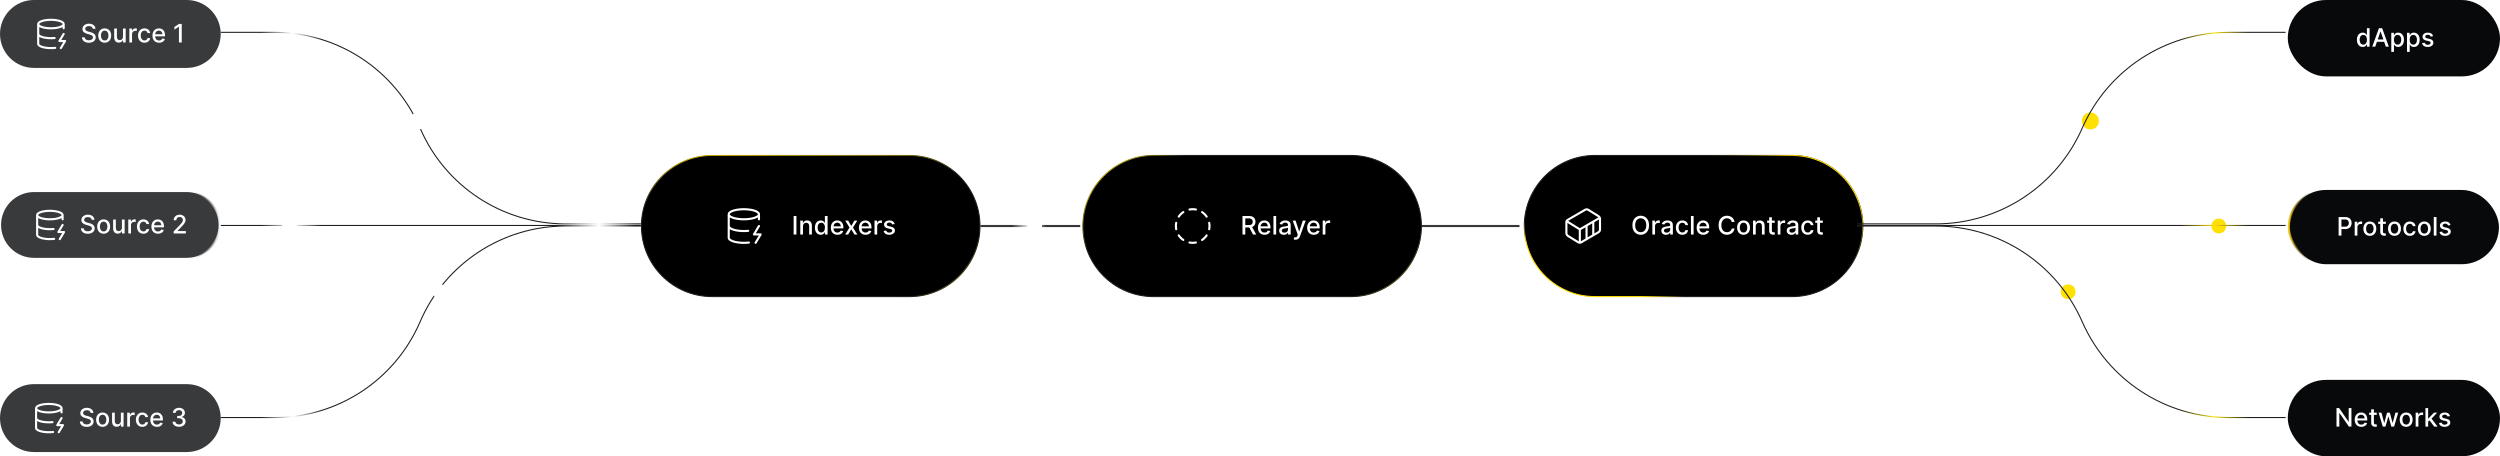 <svg width="1178" height="215" viewBox="0 0 1178 215" fill="none" xmlns="http://www.w3.org/2000/svg">
<g filter="url(#filter0_d_462_5387)">
<circle cx="4" cy="4" r="4" transform="matrix(-1 0 0 1 989 53)" fill="#FFE000"/>
</g>
<g filter="url(#filter1_d_462_5387)">
<circle cx="974.5" cy="137.5" r="3.5" transform="rotate(180 974.5 137.5)" fill="#FFE000"/>
</g>
<g filter="url(#filter2_d_462_5387)">
<circle cx="1045.5" cy="106.5" r="3.5" transform="rotate(180 1045.5 106.5)" fill="#FFE000"/>
</g>
<line x1="462" y1="106.5" x2="509" y2="106.5" stroke="url(#paint0_linear_462_5387)"/>
<line x1="669" y1="106.5" x2="716" y2="106.5" stroke="url(#paint1_linear_462_5387)"/>
<path d="M302.25 106.5C302.25 88.136 317.137 73.25 335.5 73.25H428.5C446.863 73.25 461.75 88.136 461.75 106.5C461.75 124.863 446.863 139.75 428.5 139.75H335.5C317.137 139.75 302.25 124.863 302.25 106.5Z" fill="black"/>
<path d="M302.25 106.5C302.25 88.136 317.137 73.25 335.5 73.25H428.5C446.863 73.25 461.75 88.136 461.75 106.5C461.75 124.863 446.863 139.75 428.5 139.75H335.5C317.137 139.75 302.25 124.863 302.25 106.5Z" stroke="url(#paint2_linear_462_5387)" stroke-width="0.5"/>
<path d="M302.25 106.5C302.25 88.136 317.137 73.25 335.5 73.25H428.5C446.863 73.25 461.75 88.136 461.75 106.5C461.75 124.863 446.863 139.75 428.5 139.75H335.5C317.137 139.75 302.25 124.863 302.25 106.5Z" stroke="url(#paint3_linear_462_5387)" stroke-width="0.5"/>
<path d="M357.625 100.958C357.625 102.27 354.435 103.333 350.5 103.333C346.565 103.333 343.375 102.27 343.375 100.958M357.625 100.958C357.625 99.647 354.435 98.584 350.5 98.584C346.565 98.584 343.375 99.647 343.375 100.958M357.625 100.958V103.333M343.375 100.958L343.375 112.042C343.371 112.423 343.641 112.798 344.163 113.137C344.685 113.475 345.444 113.767 346.375 113.988C347.307 114.208 348.383 114.35 349.514 114.403C350.646 114.456 351.798 114.417 352.875 114.29M357.625 106.5L355.25 110.458H358.417L356.042 114.417M343.375 106.5C343.376 106.87 343.637 107.235 344.136 107.566C344.636 107.896 345.36 108.183 346.251 108.404C347.142 108.625 348.176 108.773 349.27 108.837C350.364 108.901 351.487 108.879 352.55 108.772" stroke="white" stroke-linecap="round" stroke-linejoin="round"/>
<path d="M375.276 101.773V110.5H373.959V101.773H375.276ZM378.365 106.614V110.5H377.091V103.955H378.314V105.02H378.395C378.545 104.673 378.781 104.395 379.102 104.185C379.426 103.974 379.834 103.869 380.325 103.869C380.771 103.869 381.162 103.963 381.497 104.151C381.832 104.335 382.092 104.611 382.277 104.977C382.462 105.344 382.554 105.797 382.554 106.337V110.5H381.28V106.49C381.28 106.016 381.156 105.645 380.909 105.378C380.662 105.108 380.322 104.973 379.891 104.973C379.595 104.973 379.332 105.037 379.102 105.165C378.875 105.293 378.695 105.48 378.561 105.727C378.43 105.972 378.365 106.267 378.365 106.614ZM386.713 110.628C386.185 110.628 385.713 110.493 385.298 110.223C384.886 109.95 384.563 109.562 384.327 109.06C384.094 108.554 383.977 107.947 383.977 107.24C383.977 106.533 384.095 105.928 384.331 105.425C384.57 104.922 384.896 104.537 385.311 104.27C385.726 104.003 386.196 103.869 386.722 103.869C387.128 103.869 387.455 103.938 387.702 104.074C387.952 104.207 388.145 104.364 388.281 104.543C388.42 104.722 388.528 104.879 388.605 105.016H388.682V101.773H389.956V110.5H388.712V109.482H388.605C388.528 109.621 388.418 109.78 388.273 109.959C388.131 110.138 387.935 110.294 387.685 110.428C387.435 110.561 387.111 110.628 386.713 110.628ZM386.994 109.541C387.361 109.541 387.67 109.445 387.923 109.251C388.179 109.055 388.372 108.784 388.503 108.438C388.636 108.091 388.703 107.687 388.703 107.227C388.703 106.773 388.638 106.375 388.507 106.034C388.376 105.693 388.185 105.428 387.932 105.237C387.679 105.047 387.366 104.952 386.994 104.952C386.611 104.952 386.291 105.051 386.036 105.25C385.78 105.449 385.587 105.72 385.456 106.064C385.328 106.408 385.264 106.795 385.264 107.227C385.264 107.665 385.33 108.058 385.46 108.408C385.591 108.757 385.784 109.034 386.04 109.239C386.298 109.44 386.616 109.541 386.994 109.541ZM394.596 110.632C393.951 110.632 393.395 110.494 392.929 110.219C392.466 109.94 392.108 109.55 391.855 109.047C391.605 108.541 391.48 107.949 391.48 107.27C391.48 106.599 391.605 106.009 391.855 105.497C392.108 104.986 392.461 104.587 392.912 104.3C393.367 104.013 393.898 103.869 394.506 103.869C394.875 103.869 395.233 103.93 395.58 104.053C395.926 104.175 396.238 104.366 396.513 104.628C396.789 104.889 397.006 105.229 397.165 105.646C397.324 106.061 397.404 106.565 397.404 107.159V107.611H392.201V106.656H396.155C396.155 106.321 396.087 106.024 395.951 105.766C395.814 105.504 395.623 105.298 395.375 105.148C395.131 104.997 394.844 104.922 394.515 104.922C394.157 104.922 393.844 105.01 393.577 105.186C393.313 105.359 393.108 105.587 392.963 105.868C392.821 106.146 392.75 106.449 392.75 106.776V107.521C392.75 107.959 392.827 108.331 392.98 108.638C393.137 108.945 393.354 109.179 393.632 109.341C393.911 109.5 394.236 109.58 394.608 109.58C394.85 109.58 395.07 109.545 395.269 109.477C395.468 109.406 395.64 109.301 395.784 109.162C395.929 109.023 396.04 108.851 396.117 108.646L397.323 108.864C397.226 109.219 397.053 109.53 396.803 109.797C396.556 110.061 396.245 110.267 395.87 110.415C395.498 110.56 395.073 110.632 394.596 110.632ZM399.671 103.955L401.115 106.503L402.573 103.955H403.966L401.925 107.227L403.983 110.5H402.59L401.115 108.054L399.645 110.5H398.248L400.284 107.227L398.273 103.955H399.671ZM407.838 110.632C407.193 110.632 406.637 110.494 406.172 110.219C405.708 109.94 405.35 109.55 405.098 109.047C404.848 108.541 404.723 107.949 404.723 107.27C404.723 106.599 404.848 106.009 405.098 105.497C405.35 104.986 405.703 104.587 406.154 104.3C406.609 104.013 407.14 103.869 407.748 103.869C408.118 103.869 408.475 103.93 408.822 104.053C409.169 104.175 409.48 104.366 409.755 104.628C410.031 104.889 410.248 105.229 410.407 105.646C410.566 106.061 410.646 106.565 410.646 107.159V107.611H405.443V106.656H409.397C409.397 106.321 409.329 106.024 409.193 105.766C409.056 105.504 408.865 105.298 408.618 105.148C408.373 104.997 408.086 104.922 407.757 104.922C407.399 104.922 407.086 105.01 406.819 105.186C406.555 105.359 406.35 105.587 406.206 105.868C406.064 106.146 405.993 106.449 405.993 106.776V107.521C405.993 107.959 406.069 108.331 406.223 108.638C406.379 108.945 406.596 109.179 406.875 109.341C407.153 109.5 407.478 109.58 407.85 109.58C408.092 109.58 408.312 109.545 408.511 109.477C408.71 109.406 408.882 109.301 409.027 109.162C409.172 109.023 409.282 108.851 409.359 108.646L410.565 108.864C410.468 109.219 410.295 109.53 410.045 109.797C409.798 110.061 409.487 110.267 409.112 110.415C408.74 110.56 408.315 110.632 407.838 110.632ZM412.06 110.5V103.955H413.291V104.994H413.359C413.479 104.642 413.689 104.365 413.99 104.163C414.294 103.959 414.638 103.857 415.021 103.857C415.101 103.857 415.195 103.859 415.303 103.865C415.413 103.871 415.5 103.878 415.562 103.886V105.105C415.511 105.091 415.42 105.075 415.29 105.058C415.159 105.038 415.028 105.028 414.898 105.028C414.597 105.028 414.328 105.092 414.092 105.22C413.859 105.345 413.675 105.52 413.538 105.744C413.402 105.966 413.334 106.219 413.334 106.503V110.5H412.06ZM421.57 105.553L420.415 105.757C420.367 105.609 420.29 105.469 420.185 105.335C420.083 105.202 419.944 105.092 419.767 105.007C419.591 104.922 419.371 104.879 419.107 104.879C418.746 104.879 418.445 104.96 418.203 105.122C417.962 105.281 417.841 105.487 417.841 105.74C417.841 105.959 417.922 106.135 418.084 106.268C418.246 106.402 418.507 106.511 418.868 106.597L419.908 106.835C420.51 106.974 420.959 107.189 421.255 107.479C421.55 107.768 421.698 108.145 421.698 108.608C421.698 109 421.584 109.349 421.357 109.656C421.132 109.96 420.819 110.199 420.415 110.372C420.015 110.545 419.55 110.632 419.022 110.632C418.289 110.632 417.691 110.476 417.228 110.163C416.765 109.848 416.48 109.401 416.375 108.821L417.607 108.634C417.684 108.955 417.841 109.197 418.08 109.362C418.319 109.524 418.63 109.605 419.013 109.605C419.431 109.605 419.765 109.518 420.015 109.345C420.265 109.169 420.39 108.955 420.39 108.702C420.39 108.497 420.313 108.325 420.159 108.186C420.009 108.047 419.777 107.942 419.465 107.871L418.357 107.628C417.746 107.489 417.294 107.267 417.002 106.963C416.712 106.659 416.567 106.274 416.567 105.808C416.567 105.422 416.675 105.084 416.891 104.794C417.107 104.504 417.405 104.278 417.786 104.116C418.167 103.952 418.603 103.869 419.094 103.869C419.801 103.869 420.358 104.023 420.765 104.33C421.171 104.634 421.439 105.041 421.57 105.553Z" fill="white"/>
<path d="M510.25 106.5C510.25 88.136 525.137 73.25 543.5 73.25H636.5C654.863 73.25 669.75 88.136 669.75 106.5C669.75 124.863 654.863 139.75 636.5 139.75H543.5C525.137 139.75 510.25 124.863 510.25 106.5Z" fill="black"/>
<path d="M510.25 106.5C510.25 88.136 525.137 73.25 543.5 73.25H636.5C654.863 73.25 669.75 88.136 669.75 106.5C669.75 124.863 654.863 139.75 636.5 139.75H543.5C525.137 139.75 510.25 124.863 510.25 106.5Z" stroke="url(#paint4_linear_462_5387)" stroke-width="0.5"/>
<path d="M510.25 106.5C510.25 88.136 525.137 73.25 543.5 73.25H636.5C654.863 73.25 669.75 88.136 669.75 106.5C669.75 124.863 654.863 139.75 636.5 139.75H543.5C525.137 139.75 510.25 124.863 510.25 106.5Z" stroke="url(#paint5_linear_462_5387)" stroke-width="0.5"/>
<path d="M560.496 98.727C561.489 98.535 562.511 98.535 563.504 98.727M563.504 114.273C562.511 114.465 561.489 114.465 560.496 114.273M566.44 99.946C567.281 100.515 568.004 101.241 568.57 102.083M554.227 108.004C554.035 107.011 554.035 105.989 554.227 104.996M568.554 110.94C567.985 111.781 567.259 112.504 566.417 113.07M569.772 104.996C569.965 105.989 569.965 107.011 569.772 108.004M555.446 102.059C556.015 101.219 556.741 100.496 557.583 99.93M557.559 113.054C556.719 112.485 555.996 111.759 555.43 110.917" stroke="white" stroke-linecap="round" stroke-linejoin="round"/>
<path d="M585.459 110.5V101.773H588.57C589.246 101.773 589.807 101.889 590.253 102.122C590.702 102.355 591.037 102.678 591.259 103.089C591.48 103.499 591.591 103.972 591.591 104.509C591.591 105.043 591.479 105.513 591.254 105.919C591.033 106.322 590.697 106.636 590.249 106.861C589.803 107.085 589.241 107.197 588.565 107.197H586.209V106.064H588.446C588.872 106.064 589.219 106.003 589.486 105.881C589.756 105.759 589.953 105.581 590.078 105.348C590.203 105.115 590.266 104.835 590.266 104.509C590.266 104.179 590.202 103.893 590.074 103.652C589.949 103.411 589.751 103.226 589.482 103.098C589.214 102.967 588.864 102.902 588.429 102.902H586.776V110.5H585.459ZM589.767 106.562L591.923 110.5H590.423L588.31 106.562H589.767ZM595.83 110.632C595.185 110.632 594.63 110.494 594.164 110.219C593.701 109.94 593.343 109.55 593.09 109.047C592.84 108.541 592.715 107.949 592.715 107.27C592.715 106.599 592.84 106.009 593.09 105.497C593.343 104.986 593.695 104.587 594.147 104.3C594.601 104.013 595.132 103.869 595.74 103.869C596.11 103.869 596.468 103.93 596.814 104.053C597.161 104.175 597.472 104.366 597.748 104.628C598.023 104.889 598.24 105.229 598.4 105.646C598.559 106.061 598.638 106.565 598.638 107.159V107.611H593.435V106.656H597.39C597.39 106.321 597.321 106.024 597.185 105.766C597.049 105.504 596.857 105.298 596.61 105.148C596.365 104.997 596.078 104.922 595.749 104.922C595.391 104.922 595.078 105.01 594.811 105.186C594.547 105.359 594.343 105.587 594.198 105.868C594.056 106.146 593.985 106.449 593.985 106.776V107.521C593.985 107.959 594.061 108.331 594.215 108.638C594.371 108.945 594.588 109.179 594.867 109.341C595.145 109.5 595.471 109.58 595.843 109.58C596.084 109.58 596.304 109.545 596.503 109.477C596.702 109.406 596.874 109.301 597.019 109.162C597.164 109.023 597.275 108.851 597.351 108.646L598.557 108.864C598.461 109.219 598.287 109.53 598.037 109.797C597.79 110.061 597.479 110.267 597.104 110.415C596.732 110.56 596.307 110.632 595.83 110.632ZM601.326 101.773V110.5H600.052V101.773H601.326ZM604.945 110.645C604.53 110.645 604.155 110.568 603.82 110.415C603.485 110.259 603.219 110.033 603.023 109.737C602.83 109.442 602.733 109.08 602.733 108.651C602.733 108.281 602.804 107.977 602.946 107.739C603.088 107.5 603.28 107.311 603.522 107.172C603.763 107.033 604.033 106.928 604.331 106.857C604.63 106.786 604.934 106.732 605.243 106.695C605.635 106.649 605.953 106.612 606.198 106.584C606.442 106.553 606.62 106.503 606.73 106.435C606.841 106.366 606.897 106.256 606.897 106.102V106.072C606.897 105.7 606.792 105.412 606.581 105.207C606.374 105.003 606.064 104.901 605.652 104.901C605.223 104.901 604.885 104.996 604.638 105.186C604.394 105.374 604.225 105.582 604.131 105.812L602.934 105.54C603.076 105.142 603.283 104.821 603.556 104.577C603.831 104.33 604.148 104.151 604.506 104.04C604.864 103.926 605.24 103.869 605.635 103.869C605.897 103.869 606.174 103.901 606.466 103.963C606.762 104.023 607.037 104.134 607.293 104.295C607.551 104.457 607.763 104.689 607.928 104.99C608.093 105.288 608.175 105.676 608.175 106.153V110.5H606.931V109.605H606.88C606.797 109.77 606.674 109.932 606.509 110.091C606.344 110.25 606.132 110.382 605.874 110.487C605.615 110.592 605.306 110.645 604.945 110.645ZM605.222 109.622C605.574 109.622 605.875 109.553 606.125 109.413C606.378 109.274 606.57 109.092 606.701 108.868C606.834 108.641 606.901 108.398 606.901 108.139V107.295C606.855 107.341 606.767 107.384 606.637 107.423C606.509 107.46 606.363 107.493 606.198 107.521C606.033 107.547 605.873 107.571 605.716 107.594C605.56 107.614 605.429 107.631 605.324 107.645C605.077 107.676 604.851 107.729 604.647 107.803C604.445 107.876 604.283 107.983 604.161 108.122C604.042 108.259 603.982 108.44 603.982 108.668C603.982 108.983 604.098 109.222 604.331 109.384C604.564 109.543 604.861 109.622 605.222 109.622ZM610.443 112.955C610.253 112.955 610.08 112.939 609.923 112.908C609.767 112.879 609.651 112.848 609.574 112.814L609.881 111.77C610.114 111.832 610.321 111.859 610.503 111.851C610.685 111.842 610.845 111.774 610.984 111.646C611.126 111.518 611.251 111.31 611.359 111.02L611.517 110.585L609.122 103.955H610.486L612.143 109.034H612.212L613.869 103.955H615.237L612.54 111.374C612.415 111.714 612.256 112.003 612.062 112.239C611.869 112.477 611.639 112.656 611.372 112.776C611.105 112.895 610.795 112.955 610.443 112.955ZM619.033 110.632C618.388 110.632 617.833 110.494 617.367 110.219C616.904 109.94 616.546 109.55 616.293 109.047C616.043 108.541 615.918 107.949 615.918 107.27C615.918 106.599 616.043 106.009 616.293 105.497C616.546 104.986 616.898 104.587 617.35 104.3C617.804 104.013 618.336 103.869 618.944 103.869C619.313 103.869 619.671 103.93 620.017 104.053C620.364 104.175 620.675 104.366 620.951 104.628C621.226 104.889 621.444 105.229 621.603 105.646C621.762 106.061 621.841 106.565 621.841 107.159V107.611H616.638V106.656H620.593C620.593 106.321 620.525 106.024 620.388 105.766C620.252 105.504 620.06 105.298 619.813 105.148C619.569 104.997 619.282 104.922 618.952 104.922C618.594 104.922 618.282 105.01 618.015 105.186C617.75 105.359 617.546 105.587 617.401 105.868C617.259 106.146 617.188 106.449 617.188 106.776V107.521C617.188 107.959 617.265 108.331 617.418 108.638C617.574 108.945 617.792 109.179 618.07 109.341C618.348 109.5 618.674 109.58 619.046 109.58C619.287 109.58 619.507 109.545 619.706 109.477C619.905 109.406 620.077 109.301 620.222 109.162C620.367 109.023 620.478 108.851 620.554 108.646L621.76 108.864C621.664 109.219 621.49 109.53 621.24 109.797C620.993 110.061 620.682 110.267 620.307 110.415C619.935 110.56 619.51 110.632 619.033 110.632ZM623.255 110.5V103.955H624.487V104.994H624.555C624.674 104.642 624.884 104.365 625.185 104.163C625.489 103.959 625.833 103.857 626.217 103.857C626.296 103.857 626.39 103.859 626.498 103.865C626.609 103.871 626.695 103.878 626.758 103.886V105.105C626.707 105.091 626.616 105.075 626.485 105.058C626.354 105.038 626.224 105.028 626.093 105.028C625.792 105.028 625.523 105.092 625.288 105.22C625.055 105.345 624.87 105.52 624.734 105.744C624.597 105.966 624.529 106.219 624.529 106.503V110.5H623.255Z" fill="white"/>
<path d="M718.25 106.5C718.25 88.136 733.137 73.25 751.5 73.25H844.5C862.863 73.25 877.75 88.136 877.75 106.5C877.75 124.863 862.863 139.75 844.5 139.75H751.5C733.137 139.75 718.25 124.863 718.25 106.5Z" fill="black"/>
<path d="M718.25 106.5C718.25 88.136 733.137 73.25 751.5 73.25H844.5C862.863 73.25 877.75 88.136 877.75 106.5C877.75 124.863 862.863 139.75 844.5 139.75H751.5C733.137 139.75 718.25 124.863 718.25 106.5Z" stroke="url(#paint6_linear_462_5387)" stroke-width="0.5"/>
<path d="M718.25 106.5C718.25 88.136 733.137 73.25 751.5 73.25H844.5C862.863 73.25 877.75 88.136 877.75 106.5C877.75 124.863 862.863 139.75 844.5 139.75H751.5C733.137 139.75 718.25 124.863 718.25 106.5Z" stroke="url(#paint7_linear_462_5387)" stroke-width="0.5"/>
<path d="M744.417 114.338V108.084M744.417 108.084L738.163 104.204M744.417 108.084L753.838 102.621M747.583 112.675V106.263M750.75 110.854V104.442M753.917 103.096C753.917 102.621 753.6 102.146 753.283 101.908L748.296 98.821C748.091 98.704 747.859 98.643 747.623 98.643C747.387 98.643 747.155 98.704 746.95 98.821L738.796 103.571C738.4 103.729 738.083 104.204 738.083 104.679V109.904C738.083 110.3 738.4 110.854 738.717 111.092L743.704 114.179C743.909 114.296 744.141 114.357 744.377 114.357C744.613 114.357 744.845 114.296 745.05 114.179L753.204 109.429C753.6 109.192 753.917 108.638 753.917 108.242V103.096Z" stroke="white" stroke-linecap="round" stroke-linejoin="round"/>
<path d="M777.04 106.136C777.04 107.068 776.869 107.869 776.528 108.54C776.188 109.207 775.72 109.722 775.126 110.082C774.536 110.44 773.864 110.619 773.111 110.619C772.355 110.619 771.68 110.44 771.087 110.082C770.496 109.722 770.03 109.206 769.689 108.536C769.348 107.865 769.178 107.065 769.178 106.136C769.178 105.205 769.348 104.405 769.689 103.737C770.03 103.067 770.496 102.553 771.087 102.195C771.68 101.834 772.355 101.653 773.111 101.653C773.864 101.653 774.536 101.834 775.126 102.195C775.72 102.553 776.188 103.067 776.528 103.737C776.869 104.405 777.04 105.205 777.04 106.136ZM775.736 106.136C775.736 105.426 775.621 104.828 775.391 104.342C775.163 103.854 774.851 103.484 774.453 103.234C774.058 102.982 773.611 102.855 773.111 102.855C772.608 102.855 772.159 102.982 771.764 103.234C771.369 103.484 771.057 103.854 770.827 104.342C770.599 104.828 770.486 105.426 770.486 106.136C770.486 106.847 770.599 107.446 770.827 107.935C771.057 108.42 771.369 108.79 771.764 109.043C772.159 109.293 772.608 109.418 773.111 109.418C773.611 109.418 774.058 109.293 774.453 109.043C774.851 108.79 775.163 108.42 775.391 107.935C775.621 107.446 775.736 106.847 775.736 106.136ZM778.579 110.5V103.955H779.811V104.994H779.879C779.998 104.642 780.208 104.365 780.51 104.163C780.814 103.959 781.157 103.857 781.541 103.857C781.62 103.857 781.714 103.859 781.822 103.865C781.933 103.871 782.02 103.878 782.082 103.886V105.105C782.031 105.091 781.94 105.075 781.809 105.058C781.679 105.038 781.548 105.028 781.417 105.028C781.116 105.028 780.848 105.092 780.612 105.22C780.379 105.345 780.194 105.52 780.058 105.744C779.922 105.966 779.853 106.219 779.853 106.503V110.5H778.579ZM785.031 110.645C784.616 110.645 784.241 110.568 783.906 110.415C783.571 110.259 783.305 110.033 783.109 109.737C782.916 109.442 782.819 109.08 782.819 108.651C782.819 108.281 782.89 107.977 783.032 107.739C783.174 107.5 783.366 107.311 783.608 107.172C783.849 107.033 784.119 106.928 784.417 106.857C784.716 106.786 785.02 106.732 785.329 106.695C785.721 106.649 786.039 106.612 786.284 106.584C786.528 106.553 786.706 106.503 786.816 106.435C786.927 106.366 786.983 106.256 786.983 106.102V106.072C786.983 105.7 786.877 105.412 786.667 105.207C786.46 105.003 786.15 104.901 785.738 104.901C785.309 104.901 784.971 104.996 784.724 105.186C784.48 105.374 784.311 105.582 784.217 105.812L783.02 105.54C783.162 105.142 783.369 104.821 783.642 104.577C783.917 104.33 784.234 104.151 784.592 104.04C784.95 103.926 785.326 103.869 785.721 103.869C785.983 103.869 786.26 103.901 786.552 103.963C786.848 104.023 787.123 104.134 787.379 104.295C787.637 104.457 787.849 104.689 788.014 104.99C788.179 105.288 788.261 105.676 788.261 106.153V110.5H787.017V109.605H786.966C786.883 109.77 786.76 109.932 786.595 110.091C786.43 110.25 786.218 110.382 785.96 110.487C785.701 110.592 785.392 110.645 785.031 110.645ZM785.308 109.622C785.66 109.622 785.961 109.553 786.211 109.413C786.464 109.274 786.656 109.092 786.787 108.868C786.92 108.641 786.987 108.398 786.987 108.139V107.295C786.941 107.341 786.853 107.384 786.723 107.423C786.595 107.46 786.449 107.493 786.284 107.521C786.119 107.547 785.958 107.571 785.802 107.594C785.646 107.614 785.515 107.631 785.41 107.645C785.163 107.676 784.937 107.729 784.733 107.803C784.531 107.876 784.369 107.983 784.247 108.122C784.127 108.259 784.068 108.44 784.068 108.668C784.068 108.983 784.184 109.222 784.417 109.384C784.65 109.543 784.947 109.622 785.308 109.622ZM792.715 110.632C792.082 110.632 791.536 110.489 791.079 110.202C790.624 109.912 790.275 109.513 790.031 109.004C789.786 108.496 789.664 107.913 789.664 107.257C789.664 106.592 789.789 106.006 790.039 105.497C790.289 104.986 790.641 104.587 791.096 104.3C791.55 104.013 792.086 103.869 792.702 103.869C793.2 103.869 793.643 103.962 794.032 104.146C794.421 104.328 794.735 104.584 794.974 104.913C795.215 105.243 795.359 105.628 795.404 106.068H794.164C794.096 105.761 793.94 105.497 793.695 105.276C793.454 105.054 793.13 104.943 792.724 104.943C792.369 104.943 792.058 105.037 791.79 105.224C791.526 105.409 791.32 105.673 791.173 106.017C791.025 106.358 790.951 106.761 790.951 107.227C790.951 107.705 791.023 108.116 791.168 108.463C791.313 108.81 791.518 109.078 791.782 109.268C792.049 109.459 792.363 109.554 792.724 109.554C792.965 109.554 793.184 109.51 793.38 109.422C793.579 109.331 793.745 109.202 793.879 109.034C794.015 108.866 794.11 108.665 794.164 108.429H795.404C795.359 108.852 795.221 109.23 794.991 109.562C794.761 109.895 794.452 110.156 794.066 110.347C793.683 110.537 793.232 110.632 792.715 110.632ZM798.041 101.773V110.5H796.767V101.773H798.041ZM802.576 110.632C801.931 110.632 801.376 110.494 800.91 110.219C800.447 109.94 800.089 109.55 799.836 109.047C799.586 108.541 799.461 107.949 799.461 107.27C799.461 106.599 799.586 106.009 799.836 105.497C800.089 104.986 800.441 104.587 800.893 104.3C801.347 104.013 801.879 103.869 802.487 103.869C802.856 103.869 803.214 103.93 803.56 104.053C803.907 104.175 804.218 104.366 804.494 104.628C804.769 104.889 804.987 105.229 805.146 105.646C805.305 106.061 805.384 106.565 805.384 107.159V107.611H800.181V106.656H804.136C804.136 106.321 804.067 106.024 803.931 105.766C803.795 105.504 803.603 105.298 803.356 105.148C803.112 104.997 802.825 104.922 802.495 104.922C802.137 104.922 801.825 105.01 801.558 105.186C801.293 105.359 801.089 105.587 800.944 105.868C800.802 106.146 800.731 106.449 800.731 106.776V107.521C800.731 107.959 800.808 108.331 800.961 108.638C801.117 108.945 801.335 109.179 801.613 109.341C801.891 109.5 802.217 109.58 802.589 109.58C802.83 109.58 803.05 109.545 803.249 109.477C803.448 109.406 803.62 109.301 803.765 109.162C803.91 109.023 804.021 108.851 804.097 108.646L805.303 108.864C805.207 109.219 805.033 109.53 804.783 109.797C804.536 110.061 804.225 110.267 803.85 110.415C803.478 110.56 803.053 110.632 802.576 110.632ZM817.325 104.611H815.995C815.944 104.327 815.849 104.077 815.71 103.861C815.57 103.645 815.4 103.462 815.198 103.311C814.996 103.161 814.771 103.047 814.521 102.97C814.273 102.893 814.011 102.855 813.732 102.855C813.229 102.855 812.779 102.982 812.381 103.234C811.987 103.487 811.674 103.858 811.444 104.347C811.217 104.835 811.103 105.432 811.103 106.136C811.103 106.847 811.217 107.446 811.444 107.935C811.674 108.423 811.988 108.793 812.386 109.043C812.783 109.293 813.231 109.418 813.728 109.418C814.004 109.418 814.265 109.381 814.512 109.307C814.762 109.23 814.988 109.118 815.19 108.97C815.391 108.822 815.562 108.642 815.701 108.429C815.843 108.213 815.941 107.966 815.995 107.688L817.325 107.692C817.254 108.121 817.116 108.516 816.911 108.876C816.71 109.234 816.45 109.544 816.131 109.805C815.816 110.064 815.455 110.264 815.049 110.406C814.643 110.548 814.2 110.619 813.719 110.619C812.964 110.619 812.29 110.44 811.7 110.082C811.109 109.722 810.643 109.206 810.302 108.536C809.964 107.865 809.795 107.065 809.795 106.136C809.795 105.205 809.965 104.405 810.306 103.737C810.647 103.067 811.113 102.553 811.704 102.195C812.295 101.834 812.967 101.653 813.719 101.653C814.183 101.653 814.614 101.72 815.015 101.854C815.418 101.984 815.781 102.178 816.102 102.433C816.423 102.686 816.688 102.996 816.898 103.362C817.109 103.726 817.251 104.142 817.325 104.611ZM821.555 110.632C820.941 110.632 820.406 110.491 819.949 110.21C819.491 109.929 819.136 109.536 818.883 109.03C818.63 108.524 818.504 107.933 818.504 107.257C818.504 106.578 818.63 105.984 818.883 105.476C819.136 104.967 819.491 104.572 819.949 104.291C820.406 104.01 820.941 103.869 821.555 103.869C822.169 103.869 822.704 104.01 823.162 104.291C823.619 104.572 823.974 104.967 824.227 105.476C824.48 105.984 824.606 106.578 824.606 107.257C824.606 107.933 824.48 108.524 824.227 109.03C823.974 109.536 823.619 109.929 823.162 110.21C822.704 110.491 822.169 110.632 821.555 110.632ZM821.559 109.562C821.957 109.562 822.287 109.457 822.548 109.247C822.809 109.037 823.002 108.757 823.127 108.408C823.255 108.058 823.319 107.673 823.319 107.253C823.319 106.835 823.255 106.452 823.127 106.102C823.002 105.75 822.809 105.467 822.548 105.254C822.287 105.041 821.957 104.935 821.559 104.935C821.159 104.935 820.826 105.041 820.562 105.254C820.301 105.467 820.106 105.75 819.978 106.102C819.853 106.452 819.791 106.835 819.791 107.253C819.791 107.673 819.853 108.058 819.978 108.408C820.106 108.757 820.301 109.037 820.562 109.247C820.826 109.457 821.159 109.562 821.559 109.562ZM827.303 106.614V110.5H826.028V103.955H827.251V105.02H827.332C827.483 104.673 827.719 104.395 828.04 104.185C828.364 103.974 828.771 103.869 829.263 103.869C829.709 103.869 830.099 103.963 830.435 104.151C830.77 104.335 831.03 104.611 831.214 104.977C831.399 105.344 831.491 105.797 831.491 106.337V110.5H830.217V106.49C830.217 106.016 830.094 105.645 829.847 105.378C829.599 105.108 829.26 104.973 828.828 104.973C828.533 104.973 828.27 105.037 828.04 105.165C827.813 105.293 827.632 105.48 827.499 105.727C827.368 105.972 827.303 106.267 827.303 106.614ZM836.256 103.955V104.977H832.68V103.955H836.256ZM833.639 102.386H834.913V108.578C834.913 108.825 834.95 109.011 835.024 109.136C835.098 109.259 835.193 109.342 835.31 109.388C835.429 109.43 835.558 109.452 835.697 109.452C835.8 109.452 835.889 109.445 835.966 109.43C836.043 109.416 836.102 109.405 836.145 109.396L836.375 110.449C836.301 110.477 836.196 110.506 836.06 110.534C835.923 110.565 835.753 110.582 835.548 110.585C835.213 110.591 834.901 110.531 834.611 110.406C834.321 110.281 834.087 110.088 833.908 109.827C833.729 109.565 833.639 109.237 833.639 108.842V102.386ZM837.665 110.5V103.955H838.897V104.994H838.965C839.084 104.642 839.294 104.365 839.596 104.163C839.9 103.959 840.243 103.857 840.627 103.857C840.706 103.857 840.8 103.859 840.908 103.865C841.019 103.871 841.105 103.878 841.168 103.886V105.105C841.117 105.091 841.026 105.075 840.895 105.058C840.765 105.038 840.634 105.028 840.503 105.028C840.202 105.028 839.934 105.092 839.698 105.22C839.465 105.345 839.28 105.52 839.144 105.744C839.007 105.966 838.939 106.219 838.939 106.503V110.5H837.665ZM844.117 110.645C843.702 110.645 843.327 110.568 842.992 110.415C842.657 110.259 842.391 110.033 842.195 109.737C842.002 109.442 841.905 109.08 841.905 108.651C841.905 108.281 841.976 107.977 842.118 107.739C842.26 107.5 842.452 107.311 842.694 107.172C842.935 107.033 843.205 106.928 843.503 106.857C843.801 106.786 844.105 106.732 844.415 106.695C844.807 106.649 845.125 106.612 845.37 106.584C845.614 106.553 845.792 106.503 845.902 106.435C846.013 106.366 846.069 106.256 846.069 106.102V106.072C846.069 105.7 845.963 105.412 845.753 105.207C845.546 105.003 845.236 104.901 844.824 104.901C844.395 104.901 844.057 104.996 843.81 105.186C843.566 105.374 843.397 105.582 843.303 105.812L842.105 105.54C842.248 105.142 842.455 104.821 842.728 104.577C843.003 104.33 843.32 104.151 843.678 104.04C844.036 103.926 844.412 103.869 844.807 103.869C845.069 103.869 845.346 103.901 845.638 103.963C845.934 104.023 846.209 104.134 846.465 104.295C846.723 104.457 846.935 104.689 847.1 104.99C847.265 105.288 847.347 105.676 847.347 106.153V110.5H846.103V109.605H846.051C845.969 109.77 845.846 109.932 845.681 110.091C845.516 110.25 845.304 110.382 845.046 110.487C844.787 110.592 844.478 110.645 844.117 110.645ZM844.394 109.622C844.746 109.622 845.047 109.553 845.297 109.413C845.55 109.274 845.742 109.092 845.873 108.868C846.006 108.641 846.073 108.398 846.073 108.139V107.295C846.027 107.341 845.939 107.384 845.809 107.423C845.681 107.46 845.534 107.493 845.37 107.521C845.205 107.547 845.044 107.571 844.888 107.594C844.732 107.614 844.601 107.631 844.496 107.645C844.249 107.676 844.023 107.729 843.819 107.803C843.617 107.876 843.455 107.983 843.333 108.122C843.213 108.259 843.154 108.44 843.154 108.668C843.154 108.983 843.27 109.222 843.503 109.384C843.736 109.543 844.033 109.622 844.394 109.622ZM851.801 110.632C851.168 110.632 850.622 110.489 850.165 110.202C849.71 109.912 849.361 109.513 849.116 109.004C848.872 108.496 848.75 107.913 848.75 107.257C848.75 106.592 848.875 106.006 849.125 105.497C849.375 104.986 849.727 104.587 850.182 104.3C850.636 104.013 851.172 103.869 851.788 103.869C852.286 103.869 852.729 103.962 853.118 104.146C853.507 104.328 853.821 104.584 854.06 104.913C854.301 105.243 854.445 105.628 854.49 106.068H853.25C853.182 105.761 853.026 105.497 852.781 105.276C852.54 105.054 852.216 104.943 851.81 104.943C851.455 104.943 851.143 105.037 850.876 105.224C850.612 105.409 850.406 105.673 850.259 106.017C850.111 106.358 850.037 106.761 850.037 107.227C850.037 107.705 850.109 108.116 850.254 108.463C850.399 108.81 850.604 109.078 850.868 109.268C851.135 109.459 851.449 109.554 851.81 109.554C852.051 109.554 852.27 109.51 852.466 109.422C852.665 109.331 852.831 109.202 852.964 109.034C853.101 108.866 853.196 108.665 853.25 108.429H854.49C854.445 108.852 854.307 109.23 854.077 109.562C853.847 109.895 853.538 110.156 853.152 110.347C852.768 110.537 852.318 110.632 851.801 110.632ZM858.908 103.955V104.977H855.333V103.955H858.908ZM856.292 102.386H857.566V108.578C857.566 108.825 857.603 109.011 857.676 109.136C857.75 109.259 857.846 109.342 857.962 109.388C858.081 109.43 858.211 109.452 858.35 109.452C858.452 109.452 858.542 109.445 858.618 109.43C858.695 109.416 858.755 109.405 858.797 109.396L859.027 110.449C858.953 110.477 858.848 110.506 858.712 110.534C858.576 110.565 858.405 110.582 858.201 110.585C857.865 110.591 857.553 110.531 857.263 110.406C856.973 110.281 856.739 110.088 856.56 109.827C856.381 109.565 856.292 109.237 856.292 108.842V102.386Z" fill="white"/>
<path fill-rule="evenodd" clip-rule="evenodd" d="M1050.23 15.5H1077V15H1050.23C1020.19 15 992.993 32.765 980.92 60.273C968.927 87.6 941.909 105.248 912.067 105.248H875V105.748H912.067C942.107 105.748 969.305 87.983 981.378 60.474C993.371 33.148 1020.39 15.5 1050.23 15.5ZM1050.23 196.499H1077V196.999H1050.23C1020.19 196.999 992.993 179.233 980.92 151.725C968.927 124.399 941.909 106.751 912.067 106.751H875V106.501V106.251V106.001H1077V106.501H918.227C945.781 108.743 970.136 125.91 981.378 151.524C993.371 178.851 1020.39 196.499 1050.23 196.499Z" fill="url(#paint8_linear_462_5387)"/>
<rect x="1078" width="100" height="36" rx="18" fill="#08090B"/>
<path d="M1113.31 22.128C1112.78 22.128 1112.31 21.993 1111.89 21.723C1111.48 21.45 1111.16 21.062 1110.92 20.56C1110.69 20.054 1110.57 19.447 1110.57 18.74C1110.57 18.033 1110.69 17.428 1110.92 16.925C1111.16 16.422 1111.49 16.037 1111.9 15.77C1112.32 15.503 1112.79 15.369 1113.32 15.369C1113.72 15.369 1114.05 15.438 1114.3 15.574C1114.55 15.707 1114.74 15.864 1114.88 16.043C1115.01 16.222 1115.12 16.379 1115.2 16.516H1115.28V13.273H1116.55V22H1115.31V20.982H1115.2C1115.12 21.121 1115.01 21.28 1114.87 21.459C1114.72 21.638 1114.53 21.794 1114.28 21.928C1114.03 22.061 1113.7 22.128 1113.31 22.128ZM1113.59 21.041C1113.95 21.041 1114.26 20.945 1114.52 20.751C1114.77 20.555 1114.97 20.284 1115.1 19.938C1115.23 19.591 1115.3 19.188 1115.3 18.727C1115.3 18.273 1115.23 17.875 1115.1 17.534C1114.97 17.193 1114.78 16.928 1114.53 16.737C1114.27 16.547 1113.96 16.452 1113.59 16.452C1113.2 16.452 1112.88 16.551 1112.63 16.75C1112.37 16.949 1112.18 17.22 1112.05 17.564C1111.92 17.908 1111.86 18.296 1111.86 18.727C1111.86 19.165 1111.92 19.558 1112.05 19.908C1112.18 20.257 1112.38 20.534 1112.63 20.739C1112.89 20.94 1113.21 21.041 1113.59 21.041ZM1119.21 22H1117.81L1120.95 13.273H1122.47L1125.61 22H1124.21L1121.75 14.858H1121.68L1119.21 22ZM1119.44 18.582H1123.98V19.69H1119.44V18.582ZM1126.77 24.454V15.454H1128.01V16.516H1128.12C1128.2 16.379 1128.3 16.222 1128.44 16.043C1128.58 15.864 1128.77 15.707 1129.02 15.574C1129.27 15.438 1129.59 15.369 1130 15.369C1130.53 15.369 1131 15.503 1131.42 15.77C1131.83 16.037 1132.16 16.422 1132.39 16.925C1132.63 17.428 1132.75 18.033 1132.75 18.74C1132.75 19.447 1132.63 20.054 1132.4 20.56C1132.16 21.062 1131.84 21.45 1131.42 21.723C1131.01 21.993 1130.54 22.128 1130.01 22.128C1129.62 22.128 1129.29 22.061 1129.04 21.928C1128.79 21.794 1128.59 21.638 1128.45 21.459C1128.31 21.28 1128.2 21.121 1128.12 20.982H1128.04V24.454H1126.77ZM1128.02 18.727C1128.02 19.188 1128.09 19.591 1128.22 19.938C1128.35 20.284 1128.55 20.555 1128.8 20.751C1129.05 20.945 1129.36 21.041 1129.73 21.041C1130.11 21.041 1130.43 20.94 1130.68 20.739C1130.94 20.534 1131.13 20.257 1131.26 19.908C1131.4 19.558 1131.46 19.165 1131.46 18.727C1131.46 18.296 1131.4 17.908 1131.27 17.564C1131.14 17.22 1130.95 16.949 1130.69 16.75C1130.43 16.551 1130.11 16.452 1129.73 16.452C1129.36 16.452 1129.05 16.547 1128.79 16.737C1128.54 16.928 1128.35 17.193 1128.22 17.534C1128.08 17.875 1128.02 18.273 1128.02 18.727ZM1134.18 24.454V15.454H1135.42V16.516H1135.53C1135.6 16.379 1135.71 16.222 1135.85 16.043C1135.99 15.864 1136.18 15.707 1136.43 15.574C1136.67 15.438 1137 15.369 1137.41 15.369C1137.94 15.369 1138.41 15.503 1138.82 15.77C1139.24 16.037 1139.56 16.422 1139.8 16.925C1140.04 17.428 1140.16 18.033 1140.16 18.74C1140.16 19.447 1140.04 20.054 1139.8 20.56C1139.57 21.062 1139.24 21.45 1138.83 21.723C1138.42 21.993 1137.95 22.128 1137.42 22.128C1137.02 22.128 1136.7 22.061 1136.44 21.928C1136.19 21.794 1136 21.638 1135.86 21.459C1135.71 21.28 1135.6 21.121 1135.53 20.982H1135.45V24.454H1134.18ZM1135.43 18.727C1135.43 19.188 1135.49 19.591 1135.63 19.938C1135.76 20.284 1135.95 20.555 1136.21 20.751C1136.46 20.945 1136.77 21.041 1137.13 21.041C1137.51 21.041 1137.83 20.94 1138.09 20.739C1138.34 20.534 1138.54 20.257 1138.67 19.908C1138.8 19.558 1138.87 19.165 1138.87 18.727C1138.87 18.296 1138.8 17.908 1138.67 17.564C1138.54 17.22 1138.35 16.949 1138.09 16.75C1137.84 16.551 1137.52 16.452 1137.13 16.452C1136.76 16.452 1136.45 16.547 1136.2 16.737C1135.94 16.928 1135.75 17.193 1135.62 17.534C1135.49 17.875 1135.43 18.273 1135.43 18.727ZM1146.49 17.053L1145.33 17.257C1145.28 17.109 1145.21 16.969 1145.1 16.835C1145 16.702 1144.86 16.592 1144.69 16.507C1144.51 16.422 1144.29 16.379 1144.02 16.379C1143.66 16.379 1143.36 16.46 1143.12 16.622C1142.88 16.781 1142.76 16.987 1142.76 17.24C1142.76 17.459 1142.84 17.635 1143 17.768C1143.16 17.902 1143.43 18.011 1143.79 18.097L1144.83 18.335C1145.43 18.474 1145.88 18.689 1146.17 18.979C1146.47 19.268 1146.62 19.645 1146.62 20.108C1146.62 20.5 1146.5 20.849 1146.27 21.156C1146.05 21.46 1145.74 21.699 1145.33 21.872C1144.93 22.046 1144.47 22.132 1143.94 22.132C1143.21 22.132 1142.61 21.976 1142.15 21.663C1141.68 21.348 1141.4 20.901 1141.29 20.321L1142.52 20.134C1142.6 20.454 1142.76 20.697 1143 20.862C1143.24 21.024 1143.55 21.105 1143.93 21.105C1144.35 21.105 1144.68 21.018 1144.93 20.845C1145.18 20.669 1145.31 20.454 1145.31 20.202C1145.31 19.997 1145.23 19.825 1145.08 19.686C1144.93 19.547 1144.7 19.442 1144.38 19.371L1143.27 19.128C1142.66 18.989 1142.21 18.767 1141.92 18.463C1141.63 18.159 1141.49 17.774 1141.49 17.308C1141.49 16.922 1141.59 16.584 1141.81 16.294C1142.02 16.004 1142.32 15.778 1142.7 15.617C1143.08 15.452 1143.52 15.369 1144.01 15.369C1144.72 15.369 1145.28 15.523 1145.68 15.829C1146.09 16.134 1146.36 16.541 1146.49 17.053Z" fill="white"/>
<rect x="1078.5" y="89.5" width="99" height="35" rx="17.5" fill="#08090B" stroke="url(#paint9_linear_462_5387)"/>
<path d="M1101.96 111V102.273H1105.07C1105.75 102.273 1106.31 102.396 1106.76 102.643C1107.2 102.891 1107.54 103.229 1107.76 103.658C1107.98 104.084 1108.09 104.564 1108.09 105.098C1108.09 105.635 1107.98 106.118 1107.75 106.547C1107.53 106.973 1107.2 107.311 1106.75 107.561C1106.3 107.808 1105.74 107.932 1105.07 107.932H1102.93V106.815H1104.95C1105.38 106.815 1105.72 106.741 1105.99 106.594C1106.26 106.443 1106.45 106.239 1106.58 105.98C1106.7 105.722 1106.77 105.428 1106.77 105.098C1106.77 104.768 1106.7 104.476 1106.58 104.22C1106.45 103.964 1106.26 103.764 1105.99 103.619C1105.72 103.474 1105.37 103.402 1104.93 103.402H1103.28V111H1101.96ZM1109.53 111V104.455H1110.76V105.494H1110.83C1110.95 105.142 1111.16 104.865 1111.46 104.663C1111.77 104.459 1112.11 104.357 1112.49 104.357C1112.57 104.357 1112.67 104.359 1112.78 104.365C1112.89 104.371 1112.97 104.378 1113.04 104.386V105.605C1112.98 105.591 1112.89 105.575 1112.76 105.558C1112.63 105.538 1112.5 105.528 1112.37 105.528C1112.07 105.528 1111.8 105.592 1111.56 105.72C1111.33 105.845 1111.15 106.02 1111.01 106.244C1110.87 106.466 1110.81 106.719 1110.81 107.003V111H1109.53ZM1116.66 111.132C1116.05 111.132 1115.51 110.991 1115.05 110.71C1114.6 110.429 1114.24 110.036 1113.99 109.53C1113.74 109.024 1113.61 108.433 1113.61 107.757C1113.61 107.078 1113.74 106.484 1113.99 105.976C1114.24 105.467 1114.6 105.072 1115.05 104.791C1115.51 104.51 1116.05 104.369 1116.66 104.369C1117.27 104.369 1117.81 104.51 1118.27 104.791C1118.72 105.072 1119.08 105.467 1119.33 105.976C1119.59 106.484 1119.71 107.078 1119.71 107.757C1119.71 108.433 1119.59 109.024 1119.33 109.53C1119.08 110.036 1118.72 110.429 1118.27 110.71C1117.81 110.991 1117.27 111.132 1116.66 111.132ZM1116.66 110.062C1117.06 110.062 1117.39 109.957 1117.65 109.747C1117.91 109.537 1118.11 109.257 1118.23 108.908C1118.36 108.558 1118.42 108.173 1118.42 107.753C1118.42 107.335 1118.36 106.952 1118.23 106.602C1118.11 106.25 1117.91 105.967 1117.65 105.754C1117.39 105.541 1117.06 105.435 1116.66 105.435C1116.26 105.435 1115.93 105.541 1115.67 105.754C1115.41 105.967 1115.21 106.25 1115.08 106.602C1114.96 106.952 1114.9 107.335 1114.9 107.753C1114.9 108.173 1114.96 108.558 1115.08 108.908C1115.21 109.257 1115.41 109.537 1115.67 109.747C1115.93 109.957 1116.26 110.062 1116.66 110.062ZM1124.19 104.455V105.477H1120.61V104.455H1124.19ZM1121.57 102.886H1122.85V109.078C1122.85 109.325 1122.88 109.511 1122.96 109.636C1123.03 109.759 1123.13 109.842 1123.24 109.888C1123.36 109.93 1123.49 109.952 1123.63 109.952C1123.73 109.952 1123.82 109.945 1123.9 109.93C1123.98 109.916 1124.04 109.905 1124.08 109.896L1124.31 110.949C1124.23 110.977 1124.13 111.006 1123.99 111.034C1123.86 111.065 1123.69 111.082 1123.48 111.085C1123.15 111.091 1122.83 111.031 1122.54 110.906C1122.25 110.781 1122.02 110.588 1121.84 110.327C1121.66 110.065 1121.57 109.737 1121.57 109.342V102.886ZM1128.29 111.132C1127.67 111.132 1127.14 110.991 1126.68 110.71C1126.22 110.429 1125.87 110.036 1125.61 109.53C1125.36 109.024 1125.23 108.433 1125.23 107.757C1125.23 107.078 1125.36 106.484 1125.61 105.976C1125.87 105.467 1126.22 105.072 1126.68 104.791C1127.14 104.51 1127.67 104.369 1128.29 104.369C1128.9 104.369 1129.43 104.51 1129.89 104.791C1130.35 105.072 1130.7 105.467 1130.96 105.976C1131.21 106.484 1131.34 107.078 1131.34 107.757C1131.34 108.433 1131.21 109.024 1130.96 109.53C1130.7 110.036 1130.35 110.429 1129.89 110.71C1129.43 110.991 1128.9 111.132 1128.29 111.132ZM1128.29 110.062C1128.69 110.062 1129.02 109.957 1129.28 109.747C1129.54 109.537 1129.73 109.257 1129.86 108.908C1129.99 108.558 1130.05 108.173 1130.05 107.753C1130.05 107.335 1129.99 106.952 1129.86 106.602C1129.73 106.25 1129.54 105.967 1129.28 105.754C1129.02 105.541 1128.69 105.435 1128.29 105.435C1127.89 105.435 1127.56 105.541 1127.29 105.754C1127.03 105.967 1126.84 106.25 1126.71 106.602C1126.58 106.952 1126.52 107.335 1126.52 107.753C1126.52 108.173 1126.58 108.558 1126.71 108.908C1126.84 109.257 1127.03 109.537 1127.29 109.747C1127.56 109.957 1127.89 110.062 1128.29 110.062ZM1135.52 111.132C1134.88 111.132 1134.34 110.989 1133.88 110.702C1133.43 110.412 1133.08 110.013 1132.83 109.504C1132.59 108.996 1132.46 108.413 1132.46 107.757C1132.46 107.092 1132.59 106.506 1132.84 105.997C1133.09 105.486 1133.44 105.087 1133.9 104.8C1134.35 104.513 1134.89 104.369 1135.5 104.369C1136 104.369 1136.44 104.462 1136.83 104.646C1137.22 104.828 1137.54 105.084 1137.77 105.413C1138.02 105.743 1138.16 106.128 1138.2 106.568H1136.96C1136.9 106.261 1136.74 105.997 1136.5 105.776C1136.25 105.554 1135.93 105.443 1135.52 105.443C1135.17 105.443 1134.86 105.537 1134.59 105.724C1134.33 105.909 1134.12 106.173 1133.97 106.517C1133.83 106.858 1133.75 107.261 1133.75 107.727C1133.75 108.205 1133.82 108.616 1133.97 108.963C1134.11 109.31 1134.32 109.578 1134.58 109.768C1134.85 109.959 1135.16 110.054 1135.52 110.054C1135.77 110.054 1135.98 110.01 1136.18 109.922C1136.38 109.831 1136.55 109.702 1136.68 109.534C1136.82 109.366 1136.91 109.165 1136.96 108.929H1138.2C1138.16 109.352 1138.02 109.73 1137.79 110.062C1137.56 110.395 1137.25 110.656 1136.87 110.847C1136.48 111.037 1136.03 111.132 1135.52 111.132ZM1142.32 111.132C1141.71 111.132 1141.18 110.991 1140.72 110.71C1140.26 110.429 1139.91 110.036 1139.65 109.53C1139.4 109.024 1139.27 108.433 1139.27 107.757C1139.27 107.078 1139.4 106.484 1139.65 105.976C1139.91 105.467 1140.26 105.072 1140.72 104.791C1141.18 104.51 1141.71 104.369 1142.32 104.369C1142.94 104.369 1143.47 104.51 1143.93 104.791C1144.39 105.072 1144.74 105.467 1145 105.976C1145.25 106.484 1145.38 107.078 1145.38 107.757C1145.38 108.433 1145.25 109.024 1145 109.53C1144.74 110.036 1144.39 110.429 1143.93 110.71C1143.47 110.991 1142.94 111.132 1142.32 111.132ZM1142.33 110.062C1142.73 110.062 1143.06 109.957 1143.32 109.747C1143.58 109.537 1143.77 109.257 1143.9 108.908C1144.02 108.558 1144.09 108.173 1144.09 107.753C1144.09 107.335 1144.02 106.952 1143.9 106.602C1143.77 106.25 1143.58 105.967 1143.32 105.754C1143.06 105.541 1142.73 105.435 1142.33 105.435C1141.93 105.435 1141.6 105.541 1141.33 105.754C1141.07 105.967 1140.88 106.25 1140.75 106.602C1140.62 106.952 1140.56 107.335 1140.56 107.753C1140.56 108.173 1140.62 108.558 1140.75 108.908C1140.88 109.257 1141.07 109.537 1141.33 109.747C1141.6 109.957 1141.93 110.062 1142.33 110.062ZM1148.07 102.273V111H1146.8V102.273H1148.07ZM1154.69 106.053L1153.54 106.257C1153.49 106.109 1153.41 105.969 1153.31 105.835C1153.2 105.702 1153.06 105.592 1152.89 105.507C1152.71 105.422 1152.49 105.379 1152.23 105.379C1151.87 105.379 1151.57 105.46 1151.32 105.622C1151.08 105.781 1150.96 105.987 1150.96 106.24C1150.96 106.459 1151.04 106.635 1151.21 106.768C1151.37 106.902 1151.63 107.011 1151.99 107.097L1153.03 107.335C1153.63 107.474 1154.08 107.689 1154.38 107.979C1154.67 108.268 1154.82 108.645 1154.82 109.108C1154.82 109.5 1154.71 109.849 1154.48 110.156C1154.25 110.46 1153.94 110.699 1153.54 110.872C1153.14 111.045 1152.67 111.132 1152.14 111.132C1151.41 111.132 1150.81 110.976 1150.35 110.663C1149.89 110.348 1149.6 109.901 1149.5 109.321L1150.73 109.134C1150.8 109.455 1150.96 109.697 1151.2 109.862C1151.44 110.024 1151.75 110.105 1152.13 110.105C1152.55 110.105 1152.89 110.018 1153.14 109.845C1153.39 109.669 1153.51 109.455 1153.51 109.202C1153.51 108.997 1153.43 108.825 1153.28 108.686C1153.13 108.547 1152.9 108.442 1152.59 108.371L1151.48 108.128C1150.87 107.989 1150.42 107.767 1150.12 107.463C1149.83 107.159 1149.69 106.774 1149.69 106.308C1149.69 105.922 1149.8 105.584 1150.01 105.294C1150.23 105.004 1150.53 104.778 1150.91 104.616C1151.29 104.452 1151.72 104.369 1152.22 104.369C1152.92 104.369 1153.48 104.523 1153.89 104.83C1154.29 105.134 1154.56 105.541 1154.69 106.053Z" fill="white"/>
<rect x="1078" y="179" width="100" height="36" rx="18" fill="#08090B"/>
<path d="M1108 192.273V201H1106.79L1102.36 194.599H1102.28V201H1100.96V192.273H1102.18L1106.62 198.682H1106.7V192.273H1108ZM1112.64 201.132C1112 201.132 1111.44 200.994 1110.98 200.719C1110.51 200.44 1110.16 200.05 1109.9 199.547C1109.65 199.041 1109.53 198.449 1109.53 197.77C1109.53 197.099 1109.65 196.509 1109.9 195.997C1110.16 195.486 1110.51 195.087 1110.96 194.8C1111.41 194.513 1111.94 194.369 1112.55 194.369C1112.92 194.369 1113.28 194.43 1113.63 194.553C1113.97 194.675 1114.28 194.866 1114.56 195.128C1114.84 195.389 1115.05 195.729 1115.21 196.146C1115.37 196.561 1115.45 197.065 1115.45 197.659V198.111H1110.25V197.156H1114.2C1114.2 196.821 1114.13 196.524 1114 196.266C1113.86 196.004 1113.67 195.798 1113.42 195.648C1113.18 195.497 1112.89 195.422 1112.56 195.422C1112.2 195.422 1111.89 195.51 1111.62 195.686C1111.36 195.859 1111.16 196.087 1111.01 196.368C1110.87 196.646 1110.8 196.949 1110.8 197.276V198.021C1110.8 198.459 1110.87 198.831 1111.03 199.138C1111.18 199.445 1111.4 199.679 1111.68 199.841C1111.96 200 1112.28 200.08 1112.66 200.08C1112.9 200.08 1113.12 200.045 1113.32 199.977C1113.51 199.906 1113.69 199.801 1113.83 199.662C1113.98 199.523 1114.09 199.351 1114.16 199.146L1115.37 199.364C1115.27 199.719 1115.1 200.03 1114.85 200.297C1114.6 200.561 1114.29 200.767 1113.92 200.915C1113.54 201.06 1113.12 201.132 1112.64 201.132ZM1119.92 194.455V195.477H1116.34V194.455H1119.92ZM1117.3 192.886H1118.58V199.078C1118.58 199.325 1118.61 199.511 1118.69 199.636C1118.76 199.759 1118.86 199.842 1118.97 199.888C1119.09 199.93 1119.22 199.952 1119.36 199.952C1119.46 199.952 1119.55 199.945 1119.63 199.93C1119.71 199.916 1119.77 199.905 1119.81 199.896L1120.04 200.949C1119.97 200.977 1119.86 201.006 1119.72 201.034C1119.59 201.065 1119.42 201.082 1119.21 201.085C1118.88 201.091 1118.56 201.031 1118.27 200.906C1117.99 200.781 1117.75 200.588 1117.57 200.327C1117.39 200.065 1117.3 199.737 1117.3 199.342V192.886ZM1122.75 201L1120.82 194.455H1122.14L1123.42 199.261H1123.49L1124.77 194.455H1126.09L1127.37 199.24H1127.43L1128.71 194.455H1130.02L1128.1 201H1126.8L1125.47 196.274H1125.37L1124.04 201H1122.75ZM1133.79 201.132C1133.18 201.132 1132.64 200.991 1132.18 200.71C1131.73 200.429 1131.37 200.036 1131.12 199.53C1130.86 199.024 1130.74 198.433 1130.74 197.757C1130.74 197.078 1130.86 196.484 1131.12 195.976C1131.37 195.467 1131.73 195.072 1132.18 194.791C1132.64 194.51 1133.18 194.369 1133.79 194.369C1134.4 194.369 1134.94 194.51 1135.4 194.791C1135.85 195.072 1136.21 195.467 1136.46 195.976C1136.71 196.484 1136.84 197.078 1136.84 197.757C1136.84 198.433 1136.71 199.024 1136.46 199.53C1136.21 200.036 1135.85 200.429 1135.4 200.71C1134.94 200.991 1134.4 201.132 1133.79 201.132ZM1133.79 200.062C1134.19 200.062 1134.52 199.957 1134.78 199.747C1135.04 199.537 1135.24 199.257 1135.36 198.908C1135.49 198.558 1135.55 198.173 1135.55 197.753C1135.55 197.335 1135.49 196.952 1135.36 196.602C1135.24 196.25 1135.04 195.967 1134.78 195.754C1134.52 195.541 1134.19 195.435 1133.79 195.435C1133.39 195.435 1133.06 195.541 1132.8 195.754C1132.54 195.967 1132.34 196.25 1132.21 196.602C1132.09 196.952 1132.03 197.335 1132.03 197.753C1132.03 198.173 1132.09 198.558 1132.21 198.908C1132.34 199.257 1132.54 199.537 1132.8 199.747C1133.06 199.957 1133.39 200.062 1133.79 200.062ZM1138.26 201V194.455H1139.49V195.494H1139.56C1139.68 195.142 1139.89 194.865 1140.19 194.663C1140.5 194.459 1140.84 194.357 1141.22 194.357C1141.3 194.357 1141.4 194.359 1141.51 194.365C1141.62 194.371 1141.7 194.378 1141.77 194.386V195.605C1141.71 195.591 1141.62 195.575 1141.49 195.558C1141.36 195.538 1141.23 195.528 1141.1 195.528C1140.8 195.528 1140.53 195.592 1140.3 195.72C1140.06 195.845 1139.88 196.02 1139.74 196.244C1139.61 196.466 1139.54 196.719 1139.54 197.003V201H1138.26ZM1144.04 198.78L1144.03 197.224H1144.25L1146.86 194.455H1148.39L1145.41 197.608H1145.21L1144.04 198.78ZM1142.87 201V192.273H1144.14V201H1142.87ZM1147 201L1144.66 197.889L1145.54 196.999L1148.57 201H1147ZM1154.45 196.053L1153.3 196.257C1153.25 196.109 1153.17 195.969 1153.07 195.835C1152.97 195.702 1152.83 195.592 1152.65 195.507C1152.47 195.422 1152.25 195.379 1151.99 195.379C1151.63 195.379 1151.33 195.46 1151.09 195.622C1150.84 195.781 1150.72 195.987 1150.72 196.24C1150.72 196.459 1150.81 196.635 1150.97 196.768C1151.13 196.902 1151.39 197.011 1151.75 197.097L1152.79 197.335C1153.39 197.474 1153.84 197.689 1154.14 197.979C1154.43 198.268 1154.58 198.645 1154.58 199.108C1154.58 199.5 1154.47 199.849 1154.24 200.156C1154.02 200.46 1153.7 200.699 1153.3 200.872C1152.9 201.045 1152.43 201.132 1151.9 201.132C1151.17 201.132 1150.57 200.976 1150.11 200.663C1149.65 200.348 1149.36 199.901 1149.26 199.321L1150.49 199.134C1150.57 199.455 1150.72 199.697 1150.96 199.862C1151.2 200.024 1151.51 200.105 1151.9 200.105C1152.31 200.105 1152.65 200.018 1152.9 199.845C1153.15 199.669 1153.27 199.455 1153.27 199.202C1153.27 198.997 1153.2 198.825 1153.04 198.686C1152.89 198.547 1152.66 198.442 1152.35 198.371L1151.24 198.128C1150.63 197.989 1150.18 197.767 1149.88 197.463C1149.59 197.159 1149.45 196.774 1149.45 196.308C1149.45 195.922 1149.56 195.584 1149.77 195.294C1149.99 195.004 1150.29 194.778 1150.67 194.616C1151.05 194.452 1151.49 194.369 1151.98 194.369C1152.68 194.369 1153.24 194.523 1153.65 194.83C1154.05 195.134 1154.32 195.541 1154.45 196.053Z" fill="white"/>
<g filter="url(#filter3_d_462_5387)">
<circle cx="3.5" cy="3.5" r="3.5" transform="matrix(1 0 0 -1 484 110)" fill="white"/>
</g>
<path fill-rule="evenodd" clip-rule="evenodd" d="M129.419 15.5H104V15H129.419C159.327 15 186.364 32.802 198.183 60.275C209.922 87.565 236.779 105.248 266.487 105.248H302V105.748H266.487C236.579 105.748 209.542 87.946 197.723 60.473C185.984 33.183 159.127 15.5 129.419 15.5ZM129.419 196.499H104V196.999H129.419C159.327 196.999 186.364 179.197 198.183 151.723C209.922 124.434 236.779 106.751 266.487 106.751H302L302 106.501L302 106.251L302 106.001H104V106.501H260.361C232.932 108.745 208.729 125.942 197.723 151.526C185.984 178.816 159.127 196.499 129.419 196.499Z" fill="url(#paint10_linear_462_5387)"/>
<g filter="url(#filter4_d_462_5387)">
<circle cx="197" cy="57" r="4" fill="white"/>
</g>
<g filter="url(#filter5_d_462_5387)">
<circle cx="3.5" cy="3.5" r="3.5" transform="matrix(1 0 0 -1 204 141)" fill="white"/>
</g>
<g filter="url(#filter6_d_462_5387)">
<circle cx="3.5" cy="3.5" r="3.5" transform="matrix(1 0 0 -1 133 110)" fill="white"/>
</g>
<g opacity="0.8">
<path d="M0 16C0 7.163 7.163 0 16 0H88C96.837 0 104 7.163 104 16C104 24.837 96.837 32 88 32H16C7.163 32 0 24.837 0 16Z" fill="#08090B"/>
<path d="M30 11.334C30 12.438 27.314 13.334 24 13.334C20.686 13.334 18 12.438 18 11.334M30 11.334C30 10.229 27.314 9.334 24 9.334C20.686 9.334 18 10.229 18 11.334M30 11.334V13.334M18 11.334L18 20.667C17.996 20.987 18.224 21.304 18.664 21.589C19.103 21.874 19.742 22.12 20.526 22.305C21.311 22.491 22.217 22.611 23.17 22.655C24.123 22.7 25.093 22.667 26 22.56M30 16L28 19.334H30.667L28.667 22.667M18 16C18.001 16.312 18.221 16.619 18.641 16.898C19.061 17.176 19.671 17.418 20.422 17.604C21.173 17.789 22.043 17.914 22.964 17.968C23.885 18.022 24.831 18.003 25.727 17.913" stroke="white" stroke-linecap="round" stroke-linejoin="round"/>
<path d="M43.719 13.565C43.673 13.162 43.486 12.849 43.156 12.628C42.827 12.403 42.412 12.291 41.912 12.291C41.554 12.291 41.244 12.348 40.983 12.462C40.722 12.572 40.519 12.726 40.374 12.922C40.231 13.115 40.16 13.335 40.16 13.582C40.16 13.79 40.209 13.969 40.305 14.119C40.405 14.27 40.534 14.396 40.693 14.499C40.855 14.598 41.028 14.682 41.213 14.75C41.398 14.815 41.575 14.869 41.746 14.912L42.598 15.133C42.876 15.202 43.162 15.294 43.455 15.411C43.747 15.527 44.019 15.68 44.269 15.871C44.519 16.061 44.72 16.297 44.874 16.578C45.03 16.859 45.108 17.196 45.108 17.588C45.108 18.082 44.98 18.521 44.724 18.905C44.472 19.288 44.104 19.591 43.621 19.812C43.141 20.034 42.56 20.145 41.878 20.145C41.224 20.145 40.659 20.041 40.182 19.834C39.705 19.626 39.331 19.332 39.061 18.952C38.791 18.568 38.642 18.114 38.614 17.588H39.935C39.96 17.903 40.062 18.166 40.242 18.376C40.423 18.584 40.655 18.739 40.936 18.841C41.22 18.94 41.531 18.99 41.869 18.99C42.242 18.99 42.572 18.932 42.862 18.815C43.155 18.696 43.385 18.531 43.553 18.321C43.72 18.108 43.804 17.859 43.804 17.575C43.804 17.317 43.73 17.105 43.582 16.94C43.438 16.776 43.24 16.639 42.99 16.531C42.743 16.423 42.463 16.328 42.151 16.246L41.119 15.964C40.42 15.774 39.867 15.494 39.457 15.125C39.051 14.756 38.848 14.267 38.848 13.659C38.848 13.156 38.984 12.717 39.257 12.342C39.53 11.967 39.899 11.676 40.365 11.469C40.831 11.258 41.356 11.153 41.942 11.153C42.533 11.153 43.054 11.257 43.506 11.464C43.96 11.672 44.318 11.957 44.58 12.321C44.841 12.682 44.977 13.097 44.989 13.565H43.719ZM49.336 20.132C48.723 20.132 48.187 19.991 47.73 19.71C47.272 19.429 46.917 19.035 46.664 18.53C46.412 18.024 46.285 17.433 46.285 16.757C46.285 16.078 46.412 15.484 46.664 14.976C46.917 14.467 47.272 14.072 47.73 13.791C48.187 13.51 48.723 13.369 49.336 13.369C49.95 13.369 50.485 13.51 50.943 13.791C51.4 14.072 51.755 14.467 52.008 14.976C52.261 15.484 52.387 16.078 52.387 16.757C52.387 17.433 52.261 18.024 52.008 18.53C51.755 19.035 51.4 19.429 50.943 19.71C50.485 19.991 49.95 20.132 49.336 20.132ZM49.341 19.062C49.738 19.062 50.068 18.957 50.329 18.747C50.591 18.537 50.784 18.257 50.909 17.908C51.037 17.558 51.1 17.173 51.1 16.753C51.1 16.335 51.037 15.952 50.909 15.602C50.784 15.25 50.591 14.967 50.329 14.754C50.068 14.541 49.738 14.435 49.341 14.435C48.94 14.435 48.608 14.541 48.343 14.754C48.082 14.967 47.887 15.25 47.76 15.602C47.635 15.952 47.572 16.335 47.572 16.753C47.572 17.173 47.635 17.558 47.76 17.908C47.887 18.257 48.082 18.537 48.343 18.747C48.608 18.957 48.94 19.062 49.341 19.062ZM57.956 17.285V13.454H59.234V20H57.981V18.866H57.913C57.763 19.216 57.521 19.507 57.189 19.74C56.859 19.97 56.449 20.085 55.957 20.085C55.537 20.085 55.165 19.993 54.841 19.808C54.52 19.621 54.267 19.344 54.082 18.977C53.901 18.611 53.81 18.158 53.81 17.618V13.454H55.084V17.465C55.084 17.91 55.207 18.266 55.455 18.53C55.702 18.794 56.023 18.926 56.418 18.926C56.656 18.926 56.894 18.866 57.129 18.747C57.368 18.628 57.565 18.447 57.722 18.206C57.881 17.965 57.959 17.658 57.956 17.285ZM60.946 20V13.454H62.178V14.494H62.246C62.365 14.142 62.576 13.865 62.877 13.663C63.181 13.459 63.525 13.357 63.908 13.357C63.988 13.357 64.081 13.359 64.189 13.365C64.3 13.371 64.387 13.378 64.449 13.386V14.605C64.398 14.591 64.307 14.575 64.177 14.558C64.046 14.538 63.915 14.528 63.784 14.528C63.483 14.528 63.215 14.592 62.979 14.72C62.746 14.845 62.561 15.02 62.425 15.244C62.289 15.466 62.221 15.719 62.221 16.003V20H60.946ZM68.075 20.132C67.441 20.132 66.896 19.989 66.438 19.702C65.984 19.412 65.634 19.013 65.39 18.504C65.146 17.996 65.023 17.413 65.023 16.757C65.023 16.092 65.148 15.506 65.398 14.997C65.648 14.486 66.001 14.087 66.455 13.8C66.91 13.513 67.445 13.369 68.062 13.369C68.559 13.369 69.002 13.462 69.391 13.646C69.781 13.828 70.094 14.084 70.333 14.413C70.575 14.743 70.718 15.128 70.763 15.568H69.523C69.455 15.261 69.299 14.997 69.055 14.776C68.813 14.554 68.489 14.443 68.083 14.443C67.728 14.443 67.417 14.537 67.15 14.724C66.886 14.909 66.68 15.173 66.532 15.517C66.384 15.858 66.31 16.261 66.31 16.727C66.31 17.204 66.383 17.616 66.528 17.963C66.673 18.31 66.877 18.578 67.141 18.768C67.408 18.959 67.722 19.054 68.083 19.054C68.325 19.054 68.543 19.01 68.739 18.922C68.938 18.831 69.104 18.702 69.238 18.534C69.374 18.366 69.469 18.165 69.523 17.929H70.763C70.718 18.352 70.58 18.73 70.35 19.062C70.12 19.395 69.812 19.656 69.425 19.847C69.042 20.037 68.592 20.132 68.075 20.132ZM74.947 20.132C74.302 20.132 73.747 19.994 73.281 19.719C72.818 19.44 72.46 19.05 72.207 18.547C71.957 18.041 71.832 17.449 71.832 16.77C71.832 16.099 71.957 15.508 72.207 14.997C72.46 14.486 72.812 14.087 73.264 13.8C73.718 13.513 74.25 13.369 74.858 13.369C75.227 13.369 75.585 13.43 75.931 13.553C76.278 13.675 76.589 13.867 76.865 14.128C77.14 14.389 77.358 14.729 77.517 15.146C77.676 15.561 77.755 16.065 77.755 16.659V17.111H72.552V16.156H76.507C76.507 15.821 76.439 15.524 76.302 15.266C76.166 15.004 75.974 14.798 75.727 14.648C75.483 14.497 75.196 14.422 74.866 14.422C74.508 14.422 74.196 14.51 73.929 14.686C73.664 14.859 73.46 15.087 73.315 15.368C73.173 15.646 73.102 15.949 73.102 16.276V17.021C73.102 17.459 73.179 17.831 73.332 18.138C73.488 18.445 73.706 18.679 73.984 18.841C74.262 19 74.588 19.079 74.96 19.079C75.201 19.079 75.421 19.046 75.62 18.977C75.819 18.906 75.991 18.801 76.136 18.662C76.281 18.523 76.392 18.351 76.468 18.146L77.674 18.364C77.578 18.719 77.404 19.03 77.154 19.297C76.907 19.561 76.596 19.767 76.221 19.915C75.849 20.06 75.424 20.132 74.947 20.132ZM85.639 11.273V20H84.318V12.594H84.267L82.179 13.957V12.696L84.356 11.273H85.639Z" fill="white"/>
</g>
<g opacity="0.8">
<path d="M0.5 106C0.5 97.44 7.44 90.5 16 90.5H88C96.56 90.5 103.5 97.44 103.5 106C103.5 114.56 96.56 121.5 88 121.5H16C7.44 121.5 0.5 114.56 0.5 106Z" fill="#08090B"/>
<path d="M0.5 106C0.5 97.44 7.44 90.5 16 90.5H88C96.56 90.5 103.5 97.44 103.5 106C103.5 114.56 96.56 121.5 88 121.5H16C7.44 121.5 0.5 114.56 0.5 106Z" stroke="url(#paint11_linear_462_5387)"/>
<path d="M29.5 101.333C29.5 102.438 26.814 103.333 23.5 103.333C20.186 103.333 17.5 102.438 17.5 101.333M29.5 101.333C29.5 100.229 26.814 99.334 23.5 99.334C20.186 99.334 17.5 100.229 17.5 101.333M29.5 101.333V103.333M17.5 101.333L17.5 110.667C17.496 110.987 17.724 111.304 18.164 111.589C18.603 111.874 19.242 112.12 20.026 112.305C20.811 112.491 21.717 112.611 22.67 112.655C23.623 112.7 24.593 112.667 25.5 112.56M29.5 106L27.5 109.333H30.167L28.167 112.667M17.5 106C17.501 106.312 17.721 106.619 18.141 106.898C18.561 107.176 19.171 107.418 19.922 107.604C20.673 107.789 21.543 107.914 22.464 107.968C23.385 108.022 24.331 108.003 25.227 107.913" stroke="white" stroke-linecap="round" stroke-linejoin="round"/>
<path d="M43.219 103.565C43.173 103.162 42.986 102.849 42.656 102.628C42.327 102.403 41.912 102.291 41.412 102.291C41.054 102.291 40.744 102.348 40.483 102.462C40.222 102.572 40.019 102.726 39.874 102.922C39.731 103.115 39.66 103.335 39.66 103.582C39.66 103.79 39.709 103.969 39.805 104.119C39.905 104.27 40.034 104.396 40.193 104.499C40.355 104.598 40.528 104.682 40.713 104.75C40.898 104.815 41.075 104.869 41.246 104.912L42.098 105.134C42.376 105.202 42.662 105.294 42.955 105.411C43.247 105.527 43.519 105.68 43.769 105.871C44.019 106.061 44.22 106.297 44.374 106.578C44.53 106.859 44.608 107.196 44.608 107.588C44.608 108.082 44.48 108.521 44.224 108.905C43.972 109.288 43.604 109.591 43.121 109.812C42.641 110.034 42.06 110.145 41.378 110.145C40.724 110.145 40.159 110.041 39.682 109.834C39.205 109.626 38.831 109.332 38.561 108.952C38.291 108.568 38.142 108.114 38.114 107.588H39.435C39.46 107.903 39.562 108.166 39.742 108.376C39.923 108.584 40.155 108.739 40.436 108.841C40.72 108.94 41.031 108.99 41.369 108.99C41.742 108.99 42.072 108.932 42.362 108.815C42.655 108.696 42.885 108.531 43.053 108.321C43.22 108.108 43.304 107.859 43.304 107.575C43.304 107.317 43.23 107.105 43.082 106.94C42.938 106.776 42.74 106.639 42.49 106.531C42.243 106.423 41.963 106.328 41.651 106.246L40.619 105.964C39.92 105.774 39.367 105.494 38.957 105.125C38.551 104.756 38.348 104.267 38.348 103.659C38.348 103.156 38.484 102.717 38.757 102.342C39.03 101.967 39.399 101.676 39.865 101.469C40.331 101.259 40.856 101.153 41.442 101.153C42.033 101.153 42.554 101.257 43.006 101.464C43.46 101.672 43.818 101.957 44.08 102.321C44.341 102.682 44.477 103.097 44.489 103.565H43.219ZM48.836 110.132C48.223 110.132 47.687 109.991 47.23 109.71C46.772 109.429 46.417 109.036 46.164 108.53C45.912 108.024 45.785 107.433 45.785 106.757C45.785 106.078 45.912 105.484 46.164 104.976C46.417 104.467 46.772 104.072 47.23 103.791C47.687 103.51 48.223 103.369 48.836 103.369C49.45 103.369 49.985 103.51 50.443 103.791C50.9 104.072 51.255 104.467 51.508 104.976C51.761 105.484 51.887 106.078 51.887 106.757C51.887 107.433 51.761 108.024 51.508 108.53C51.255 109.036 50.9 109.429 50.443 109.71C49.985 109.991 49.45 110.132 48.836 110.132ZM48.841 109.062C49.238 109.062 49.568 108.957 49.829 108.747C50.091 108.537 50.284 108.257 50.409 107.908C50.537 107.558 50.6 107.173 50.6 106.753C50.6 106.335 50.537 105.952 50.409 105.602C50.284 105.25 50.091 104.967 49.829 104.754C49.568 104.541 49.238 104.435 48.841 104.435C48.44 104.435 48.108 104.541 47.843 104.754C47.582 104.967 47.387 105.25 47.26 105.602C47.135 105.952 47.072 106.335 47.072 106.753C47.072 107.173 47.135 107.558 47.26 107.908C47.387 108.257 47.582 108.537 47.843 108.747C48.108 108.957 48.44 109.062 48.841 109.062ZM57.456 107.286V103.455H58.734V110H57.481V108.866H57.413C57.263 109.216 57.021 109.507 56.689 109.74C56.359 109.97 55.949 110.085 55.457 110.085C55.037 110.085 54.665 109.993 54.341 109.808C54.02 109.621 53.767 109.344 53.582 108.977C53.401 108.611 53.31 108.158 53.31 107.618V103.455H54.584V107.464C54.584 107.911 54.707 108.266 54.955 108.53C55.202 108.794 55.523 108.926 55.918 108.926C56.156 108.926 56.394 108.866 56.629 108.747C56.868 108.628 57.065 108.447 57.222 108.206C57.381 107.964 57.459 107.658 57.456 107.286ZM60.446 110V103.455H61.678V104.494H61.746C61.865 104.142 62.076 103.865 62.377 103.663C62.681 103.459 63.025 103.357 63.408 103.357C63.488 103.357 63.581 103.359 63.689 103.365C63.8 103.371 63.887 103.378 63.949 103.386V104.605C63.898 104.591 63.807 104.575 63.676 104.558C63.546 104.538 63.415 104.528 63.284 104.528C62.983 104.528 62.715 104.592 62.479 104.72C62.246 104.845 62.061 105.02 61.925 105.244C61.789 105.466 61.721 105.719 61.721 106.003V110H60.446ZM67.575 110.132C66.941 110.132 66.396 109.989 65.938 109.702C65.484 109.412 65.134 109.013 64.89 108.504C64.646 107.996 64.523 107.413 64.523 106.757C64.523 106.092 64.648 105.506 64.898 104.997C65.148 104.486 65.501 104.087 65.955 103.8C66.41 103.513 66.945 103.369 67.562 103.369C68.059 103.369 68.502 103.462 68.891 103.646C69.281 103.828 69.594 104.084 69.833 104.413C70.075 104.743 70.218 105.128 70.263 105.568H69.023C68.955 105.261 68.799 104.997 68.555 104.776C68.313 104.554 67.989 104.443 67.583 104.443C67.228 104.443 66.917 104.537 66.65 104.724C66.386 104.909 66.18 105.173 66.032 105.517C65.884 105.858 65.81 106.261 65.81 106.727C65.81 107.205 65.883 107.616 66.028 107.963C66.173 108.31 66.377 108.578 66.641 108.768C66.908 108.959 67.222 109.054 67.583 109.054C67.825 109.054 68.043 109.01 68.239 108.922C68.438 108.831 68.604 108.702 68.738 108.534C68.874 108.366 68.969 108.165 69.023 107.929H70.263C70.218 108.352 70.08 108.73 69.85 109.062C69.62 109.395 69.312 109.656 68.925 109.847C68.542 110.037 68.092 110.132 67.575 110.132ZM74.447 110.132C73.802 110.132 73.247 109.994 72.781 109.719C72.318 109.44 71.96 109.05 71.707 108.547C71.457 108.041 71.332 107.449 71.332 106.77C71.332 106.099 71.457 105.509 71.707 104.997C71.96 104.486 72.312 104.087 72.764 103.8C73.218 103.513 73.75 103.369 74.358 103.369C74.727 103.369 75.085 103.43 75.431 103.553C75.778 103.675 76.089 103.866 76.365 104.128C76.64 104.389 76.858 104.729 77.017 105.146C77.176 105.561 77.255 106.065 77.255 106.659V107.111H72.052V106.156H76.007C76.007 105.821 75.939 105.524 75.802 105.266C75.666 105.004 75.474 104.798 75.227 104.648C74.983 104.497 74.696 104.422 74.366 104.422C74.008 104.422 73.696 104.51 73.429 104.686C73.164 104.859 72.96 105.087 72.815 105.368C72.673 105.646 72.602 105.949 72.602 106.276V107.021C72.602 107.459 72.679 107.831 72.832 108.138C72.988 108.445 73.206 108.679 73.484 108.841C73.762 109 74.088 109.08 74.46 109.08C74.701 109.08 74.921 109.045 75.12 108.977C75.319 108.906 75.491 108.801 75.636 108.662C75.781 108.523 75.892 108.351 75.968 108.146L77.174 108.364C77.078 108.719 76.904 109.03 76.654 109.297C76.407 109.561 76.096 109.767 75.721 109.915C75.349 110.06 74.924 110.132 74.447 110.132ZM81.828 110V109.045L84.781 105.986C85.096 105.653 85.356 105.362 85.561 105.112C85.768 104.859 85.923 104.619 86.025 104.392C86.127 104.165 86.179 103.923 86.179 103.668C86.179 103.378 86.11 103.128 85.974 102.918C85.838 102.705 85.652 102.541 85.416 102.428C85.18 102.311 84.914 102.253 84.619 102.253C84.306 102.253 84.034 102.317 83.801 102.445C83.568 102.572 83.389 102.753 83.264 102.986C83.139 103.219 83.076 103.491 83.076 103.804H81.819C81.819 103.273 81.941 102.808 82.186 102.411C82.43 102.013 82.765 101.705 83.191 101.486C83.618 101.264 84.102 101.153 84.644 101.153C85.193 101.153 85.676 101.263 86.093 101.482C86.514 101.697 86.842 101.993 87.078 102.368C87.314 102.74 87.431 103.161 87.431 103.629C87.431 103.953 87.37 104.27 87.248 104.58C87.129 104.889 86.92 105.234 86.622 105.615C86.323 105.993 85.909 106.452 85.377 106.991L83.643 108.807V108.871H87.572V110H81.828Z" fill="white"/>
</g>
<g opacity="0.8">
<path d="M0 197C0 188.163 7.163 181 16 181H88C96.837 181 104 188.163 104 197C104 205.837 96.837 213 88 213H16C7.163 213 0 205.837 0 197Z" fill="#08090B"/>
<path d="M29 192.333C29 193.438 26.314 194.333 23 194.333C19.686 194.333 17 193.438 17 192.333M29 192.333C29 191.229 26.314 190.333 23 190.333C19.686 190.333 17 191.229 17 192.333M29 192.333V194.333M17 192.333L17 201.667C16.996 201.987 17.224 202.304 17.664 202.589C18.103 202.874 18.742 203.12 19.526 203.305C20.311 203.491 21.217 203.611 22.17 203.655C23.123 203.7 24.093 203.667 25 203.56M29 197L27 200.333H29.667L27.667 203.667M17 197C17.001 197.312 17.221 197.619 17.641 197.898C18.061 198.176 18.671 198.418 19.422 198.604C20.173 198.789 21.043 198.914 21.964 198.968C22.885 199.022 23.831 199.003 24.727 198.913" stroke="white" stroke-linecap="round" stroke-linejoin="round"/>
<path d="M42.719 194.565C42.673 194.162 42.486 193.849 42.156 193.628C41.827 193.403 41.412 193.291 40.912 193.291C40.554 193.291 40.244 193.348 39.983 193.462C39.722 193.572 39.519 193.726 39.374 193.922C39.231 194.115 39.16 194.335 39.16 194.582C39.16 194.79 39.209 194.969 39.305 195.119C39.405 195.27 39.534 195.396 39.693 195.499C39.855 195.598 40.028 195.682 40.213 195.75C40.398 195.815 40.575 195.869 40.746 195.912L41.598 196.134C41.876 196.202 42.162 196.294 42.455 196.411C42.747 196.527 43.019 196.68 43.269 196.871C43.519 197.061 43.72 197.297 43.874 197.578C44.03 197.859 44.108 198.196 44.108 198.588C44.108 199.082 43.98 199.521 43.724 199.905C43.472 200.288 43.104 200.591 42.621 200.812C42.141 201.034 41.56 201.145 40.878 201.145C40.224 201.145 39.659 201.041 39.182 200.834C38.705 200.626 38.331 200.332 38.061 199.952C37.791 199.568 37.642 199.114 37.614 198.588H38.935C38.96 198.903 39.062 199.166 39.242 199.376C39.423 199.584 39.655 199.739 39.936 199.841C40.22 199.94 40.531 199.99 40.869 199.99C41.242 199.99 41.572 199.932 41.862 199.815C42.155 199.696 42.385 199.531 42.553 199.321C42.72 199.108 42.804 198.859 42.804 198.575C42.804 198.317 42.73 198.105 42.582 197.94C42.438 197.776 42.24 197.639 41.99 197.531C41.743 197.423 41.463 197.328 41.151 197.246L40.119 196.964C39.42 196.774 38.867 196.494 38.457 196.125C38.051 195.756 37.848 195.267 37.848 194.659C37.848 194.156 37.984 193.717 38.257 193.342C38.53 192.967 38.899 192.676 39.365 192.469C39.831 192.259 40.356 192.153 40.942 192.153C41.533 192.153 42.054 192.257 42.506 192.464C42.96 192.672 43.318 192.957 43.58 193.321C43.841 193.682 43.977 194.097 43.989 194.565H42.719ZM48.336 201.132C47.723 201.132 47.187 200.991 46.73 200.71C46.272 200.429 45.917 200.036 45.664 199.53C45.412 199.024 45.285 198.433 45.285 197.757C45.285 197.078 45.412 196.484 45.664 195.976C45.917 195.467 46.272 195.072 46.73 194.791C47.187 194.51 47.723 194.369 48.336 194.369C48.95 194.369 49.485 194.51 49.943 194.791C50.4 195.072 50.755 195.467 51.008 195.976C51.261 196.484 51.387 197.078 51.387 197.757C51.387 198.433 51.261 199.024 51.008 199.53C50.755 200.036 50.4 200.429 49.943 200.71C49.485 200.991 48.95 201.132 48.336 201.132ZM48.341 200.062C48.738 200.062 49.068 199.957 49.329 199.747C49.591 199.537 49.784 199.257 49.909 198.908C50.037 198.558 50.1 198.173 50.1 197.753C50.1 197.335 50.037 196.952 49.909 196.602C49.784 196.25 49.591 195.967 49.329 195.754C49.068 195.541 48.738 195.435 48.341 195.435C47.94 195.435 47.608 195.541 47.343 195.754C47.082 195.967 46.887 196.25 46.76 196.602C46.635 196.952 46.572 197.335 46.572 197.753C46.572 198.173 46.635 198.558 46.76 198.908C46.887 199.257 47.082 199.537 47.343 199.747C47.608 199.957 47.94 200.062 48.341 200.062ZM56.956 198.286V194.455H58.234V201H56.981V199.866H56.913C56.763 200.216 56.521 200.507 56.189 200.74C55.859 200.97 55.449 201.085 54.957 201.085C54.537 201.085 54.165 200.993 53.841 200.808C53.52 200.621 53.267 200.344 53.082 199.977C52.901 199.611 52.81 199.158 52.81 198.618V194.455H54.084V198.464C54.084 198.911 54.207 199.266 54.455 199.53C54.702 199.794 55.023 199.926 55.418 199.926C55.656 199.926 55.894 199.866 56.129 199.747C56.368 199.628 56.565 199.447 56.722 199.206C56.881 198.964 56.959 198.658 56.956 198.286ZM59.946 201V194.455H61.178V195.494H61.246C61.365 195.142 61.576 194.865 61.877 194.663C62.181 194.459 62.525 194.357 62.908 194.357C62.988 194.357 63.081 194.359 63.189 194.365C63.3 194.371 63.387 194.378 63.449 194.386V195.605C63.398 195.591 63.307 195.575 63.176 195.558C63.046 195.538 62.915 195.528 62.784 195.528C62.483 195.528 62.215 195.592 61.979 195.72C61.746 195.845 61.561 196.02 61.425 196.244C61.289 196.466 61.221 196.719 61.221 197.003V201H59.946ZM67.075 201.132C66.441 201.132 65.896 200.989 65.438 200.702C64.984 200.412 64.634 200.013 64.39 199.504C64.146 198.996 64.023 198.413 64.023 197.757C64.023 197.092 64.148 196.506 64.398 195.997C64.648 195.486 65.001 195.087 65.455 194.8C65.91 194.513 66.445 194.369 67.062 194.369C67.559 194.369 68.002 194.462 68.391 194.646C68.781 194.828 69.094 195.084 69.333 195.413C69.575 195.743 69.718 196.128 69.763 196.568H68.523C68.455 196.261 68.299 195.997 68.055 195.776C67.813 195.554 67.489 195.443 67.083 195.443C66.728 195.443 66.417 195.537 66.15 195.724C65.886 195.909 65.68 196.173 65.532 196.517C65.384 196.858 65.31 197.261 65.31 197.727C65.31 198.205 65.383 198.616 65.528 198.963C65.673 199.31 65.877 199.578 66.141 199.768C66.408 199.959 66.722 200.054 67.083 200.054C67.325 200.054 67.543 200.01 67.739 199.922C67.938 199.831 68.104 199.702 68.238 199.534C68.374 199.366 68.469 199.165 68.523 198.929H69.763C69.718 199.352 69.58 199.73 69.35 200.062C69.12 200.395 68.812 200.656 68.425 200.847C68.042 201.037 67.592 201.132 67.075 201.132ZM73.947 201.132C73.302 201.132 72.747 200.994 72.281 200.719C71.818 200.44 71.46 200.05 71.207 199.547C70.957 199.041 70.832 198.449 70.832 197.77C70.832 197.099 70.957 196.509 71.207 195.997C71.46 195.486 71.812 195.087 72.264 194.8C72.718 194.513 73.25 194.369 73.858 194.369C74.227 194.369 74.585 194.43 74.931 194.553C75.278 194.675 75.589 194.866 75.865 195.128C76.14 195.389 76.358 195.729 76.517 196.146C76.676 196.561 76.755 197.065 76.755 197.659V198.111H71.552V197.156H75.507C75.507 196.821 75.439 196.524 75.302 196.266C75.166 196.004 74.974 195.798 74.727 195.648C74.483 195.497 74.196 195.422 73.866 195.422C73.508 195.422 73.196 195.51 72.929 195.686C72.664 195.859 72.46 196.087 72.315 196.368C72.173 196.646 72.102 196.949 72.102 197.276V198.021C72.102 198.459 72.179 198.831 72.332 199.138C72.488 199.445 72.706 199.679 72.984 199.841C73.262 200 73.588 200.08 73.96 200.08C74.201 200.08 74.421 200.045 74.62 199.977C74.819 199.906 74.991 199.801 75.136 199.662C75.281 199.523 75.392 199.351 75.468 199.146L76.674 199.364C76.578 199.719 76.404 200.03 76.154 200.297C75.907 200.561 75.596 200.767 75.221 200.915C74.849 201.06 74.424 201.132 73.947 201.132ZM84.366 201.119C83.781 201.119 83.258 201.018 82.798 200.817C82.341 200.615 81.978 200.335 81.711 199.977C81.447 199.616 81.305 199.199 81.285 198.724H82.623C82.64 198.983 82.727 199.207 82.883 199.398C83.042 199.585 83.25 199.73 83.505 199.832C83.761 199.935 84.045 199.986 84.358 199.986C84.701 199.986 85.005 199.926 85.269 199.807C85.537 199.687 85.745 199.521 85.896 199.308C86.046 199.092 86.122 198.844 86.122 198.562C86.122 198.27 86.046 198.013 85.896 197.791C85.748 197.567 85.531 197.391 85.244 197.263C84.96 197.135 84.616 197.071 84.213 197.071H83.475V195.997H84.213C84.537 195.997 84.821 195.939 85.065 195.822C85.312 195.706 85.505 195.544 85.644 195.337C85.784 195.126 85.853 194.881 85.853 194.599C85.853 194.33 85.792 194.095 85.67 193.896C85.551 193.695 85.38 193.537 85.159 193.423C84.94 193.31 84.681 193.253 84.383 193.253C84.099 193.253 83.834 193.305 83.586 193.411C83.342 193.513 83.143 193.661 82.99 193.854C82.836 194.044 82.754 194.273 82.743 194.54H81.468C81.483 194.068 81.622 193.653 81.886 193.295C82.153 192.937 82.505 192.658 82.943 192.456C83.38 192.254 83.866 192.153 84.4 192.153C84.96 192.153 85.443 192.263 85.849 192.482C86.258 192.697 86.573 192.986 86.795 193.347C87.019 193.707 87.13 194.102 87.127 194.531C87.13 195.02 86.994 195.435 86.718 195.776C86.446 196.116 86.082 196.345 85.627 196.462V196.53C86.207 196.618 86.656 196.848 86.974 197.22C87.295 197.592 87.454 198.054 87.451 198.605C87.454 199.085 87.321 199.516 87.051 199.896C86.784 200.277 86.419 200.577 85.956 200.795C85.493 201.011 84.963 201.119 84.366 201.119Z" fill="white"/>
</g>
<defs>
<filter id="filter0_d_462_5387" x="965" y="37" width="40" height="40" filterUnits="userSpaceOnUse" color-interpolation-filters="sRGB">
<feFlood flood-opacity="0" result="BackgroundImageFix"/>
<feColorMatrix in="SourceAlpha" type="matrix" values="0 0 0 0 0 0 0 0 0 0 0 0 0 0 0 0 0 0 127 0" result="hardAlpha"/>
<feOffset/>
<feGaussianBlur stdDeviation="8"/>
<feComposite in2="hardAlpha" operator="out"/>
<feColorMatrix type="matrix" values="0 0 0 0 0.619 0 0 0 0 1 0 0 0 0 0.347 0 0 0 1 0"/>
<feBlend mode="normal" in2="BackgroundImageFix" result="effect1_dropShadow_462_5387"/>
<feBlend mode="normal" in="SourceGraphic" in2="effect1_dropShadow_462_5387" result="shape"/>
</filter>
<filter id="filter1_d_462_5387" x="955" y="118" width="39" height="39" filterUnits="userSpaceOnUse" color-interpolation-filters="sRGB">
<feFlood flood-opacity="0" result="BackgroundImageFix"/>
<feColorMatrix in="SourceAlpha" type="matrix" values="0 0 0 0 0 0 0 0 0 0 0 0 0 0 0 0 0 0 127 0" result="hardAlpha"/>
<feOffset/>
<feGaussianBlur stdDeviation="8"/>
<feComposite in2="hardAlpha" operator="out"/>
<feColorMatrix type="matrix" values="0 0 0 0 0.619 0 0 0 0 1 0 0 0 0 0.347 0 0 0 1 0"/>
<feBlend mode="normal" in2="BackgroundImageFix" result="effect1_dropShadow_462_5387"/>
<feBlend mode="normal" in="SourceGraphic" in2="effect1_dropShadow_462_5387" result="shape"/>
</filter>
<filter id="filter2_d_462_5387" x="1026" y="87" width="39" height="39" filterUnits="userSpaceOnUse" color-interpolation-filters="sRGB">
<feFlood flood-opacity="0" result="BackgroundImageFix"/>
<feColorMatrix in="SourceAlpha" type="matrix" values="0 0 0 0 0 0 0 0 0 0 0 0 0 0 0 0 0 0 127 0" result="hardAlpha"/>
<feOffset/>
<feGaussianBlur stdDeviation="8"/>
<feComposite in2="hardAlpha" operator="out"/>
<feColorMatrix type="matrix" values="0 0 0 0 0.619 0 0 0 0 1 0 0 0 0 0.347 0 0 0 1 0"/>
<feBlend mode="normal" in2="BackgroundImageFix" result="effect1_dropShadow_462_5387"/>
<feBlend mode="normal" in="SourceGraphic" in2="effect1_dropShadow_462_5387" result="shape"/>
</filter>
<filter id="filter3_d_462_5387" x="468" y="87" width="39" height="39" filterUnits="userSpaceOnUse" color-interpolation-filters="sRGB">
<feFlood flood-opacity="0" result="BackgroundImageFix"/>
<feColorMatrix in="SourceAlpha" type="matrix" values="0 0 0 0 0 0 0 0 0 0 0 0 0 0 0 0 0 0 127 0" result="hardAlpha"/>
<feOffset/>
<feGaussianBlur stdDeviation="8"/>
<feComposite in2="hardAlpha" operator="out"/>
<feColorMatrix type="matrix" values="0 0 0 0 1 0 0 0 0 1 0 0 0 0 1 0 0 0 1 0"/>
<feBlend mode="normal" in2="BackgroundImageFix" result="effect1_dropShadow_462_5387"/>
<feBlend mode="normal" in="SourceGraphic" in2="effect1_dropShadow_462_5387" result="shape"/>
</filter>
<filter id="filter4_d_462_5387" x="177" y="37" width="40" height="40" filterUnits="userSpaceOnUse" color-interpolation-filters="sRGB">
<feFlood flood-opacity="0" result="BackgroundImageFix"/>
<feColorMatrix in="SourceAlpha" type="matrix" values="0 0 0 0 0 0 0 0 0 0 0 0 0 0 0 0 0 0 127 0" result="hardAlpha"/>
<feOffset/>
<feGaussianBlur stdDeviation="8"/>
<feComposite in2="hardAlpha" operator="out"/>
<feColorMatrix type="matrix" values="0 0 0 0 1 0 0 0 0 1 0 0 0 0 1 0 0 0 1 0"/>
<feBlend mode="normal" in2="BackgroundImageFix" result="effect1_dropShadow_462_5387"/>
<feBlend mode="normal" in="SourceGraphic" in2="effect1_dropShadow_462_5387" result="shape"/>
</filter>
<filter id="filter5_d_462_5387" x="188" y="118" width="39" height="39" filterUnits="userSpaceOnUse" color-interpolation-filters="sRGB">
<feFlood flood-opacity="0" result="BackgroundImageFix"/>
<feColorMatrix in="SourceAlpha" type="matrix" values="0 0 0 0 0 0 0 0 0 0 0 0 0 0 0 0 0 0 127 0" result="hardAlpha"/>
<feOffset/>
<feGaussianBlur stdDeviation="8"/>
<feComposite in2="hardAlpha" operator="out"/>
<feColorMatrix type="matrix" values="0 0 0 0 1 0 0 0 0 1 0 0 0 0 1 0 0 0 1 0"/>
<feBlend mode="normal" in2="BackgroundImageFix" result="effect1_dropShadow_462_5387"/>
<feBlend mode="normal" in="SourceGraphic" in2="effect1_dropShadow_462_5387" result="shape"/>
</filter>
<filter id="filter6_d_462_5387" x="117" y="87" width="39" height="39" filterUnits="userSpaceOnUse" color-interpolation-filters="sRGB">
<feFlood flood-opacity="0" result="BackgroundImageFix"/>
<feColorMatrix in="SourceAlpha" type="matrix" values="0 0 0 0 0 0 0 0 0 0 0 0 0 0 0 0 0 0 127 0" result="hardAlpha"/>
<feOffset/>
<feGaussianBlur stdDeviation="8"/>
<feComposite in2="hardAlpha" operator="out"/>
<feColorMatrix type="matrix" values="0 0 0 0 1 0 0 0 0 1 0 0 0 0 1 0 0 0 1 0"/>
<feBlend mode="normal" in2="BackgroundImageFix" result="effect1_dropShadow_462_5387"/>
<feBlend mode="normal" in="SourceGraphic" in2="effect1_dropShadow_462_5387" result="shape"/>
</filter>
<linearGradient id="paint0_linear_462_5387" x1="476.745" y1="107.5" x2="492.873" y2="107.5" gradientUnits="userSpaceOnUse">
<stop stop-color="#373937"/>
<stop offset="0.532" stop-color="white"/>
<stop offset="1" stop-color="#363636"/>
</linearGradient>
<linearGradient id="paint1_linear_462_5387" x1="683.745" y1="107.5" x2="699.873" y2="107.5" gradientUnits="userSpaceOnUse">
<stop stop-color="#373937"/>
<stop offset="0.532" stop-color="#373937"/>
<stop offset="1" stop-color="#373937"/>
</linearGradient>
<linearGradient id="paint2_linear_462_5387" x1="325.5" y1="65.5" x2="328.5" y2="94.5" gradientUnits="userSpaceOnUse">
<stop stop-color="#FFE000"/>
<stop offset="1" stop-color="#1E1E1E"/>
</linearGradient>
<linearGradient id="paint3_linear_462_5387" x1="443.5" y1="120" x2="462" y2="140" gradientUnits="userSpaceOnUse">
<stop stop-color="#0B0B0B" stop-opacity="0"/>
<stop offset="1" stop-color="#FFE000"/>
</linearGradient>
<linearGradient id="paint4_linear_462_5387" x1="515.5" y1="73" x2="536.5" y2="94.5" gradientUnits="userSpaceOnUse">
<stop stop-color="#FFE000"/>
<stop offset="1" stop-color="#1E1E1E"/>
</linearGradient>
<linearGradient id="paint5_linear_462_5387" x1="651.5" y1="120" x2="670" y2="140" gradientUnits="userSpaceOnUse">
<stop stop-color="#0B0B0B" stop-opacity="0"/>
<stop offset="1" stop-color="#FFE000"/>
</linearGradient>
<linearGradient id="paint6_linear_462_5387" x1="738" y1="123" x2="741.5" y2="115.5" gradientUnits="userSpaceOnUse">
<stop stop-color="#FFE000"/>
<stop offset="1" stop-color="#1E1E1E"/>
</linearGradient>
<linearGradient id="paint7_linear_462_5387" x1="859.5" y1="120" x2="878" y2="95.5" gradientUnits="userSpaceOnUse">
<stop stop-color="#0B0B0B" stop-opacity="0"/>
<stop offset="1" stop-color="#FFE000"/>
</linearGradient>
<linearGradient id="paint8_linear_462_5387" x1="875" y1="105.999" x2="1077" y2="105.999" gradientUnits="userSpaceOnUse">
<stop offset="0.753" stop-color="#1E1E1E"/>
<stop offset="0.833" stop-color="#FFE000"/>
<stop offset="0.912" stop-color="#1E1E1E"/>
</linearGradient>
<linearGradient id="paint9_linear_462_5387" x1="1088.67" y1="107" x2="1078" y2="107" gradientUnits="userSpaceOnUse">
<stop stop-opacity="0"/>
<stop offset="1" stop-color="#FACC15"/>
</linearGradient>
<linearGradient id="paint10_linear_462_5387" x1="104" y1="105.999" x2="302" y2="105.999" gradientUnits="userSpaceOnUse">
<stop offset="0.095" stop-color="#1E1E1E"/>
<stop offset="0.171" stop-color="white"/>
<stop offset="0.239" stop-color="#1E1E1E"/>
<stop offset="0.799" stop-color="#1E1E1E"/>
<stop offset="0.9" stop-color="white"/>
<stop offset="0.986" stop-color="#1E1E1E"/>
</linearGradient>
<linearGradient id="paint11_linear_462_5387" x1="91.5" y1="106" x2="104" y2="106" gradientUnits="userSpaceOnUse">
<stop stop-opacity="0"/>
<stop offset="1" stop-color="white"/>
</linearGradient>
</defs>
</svg>
